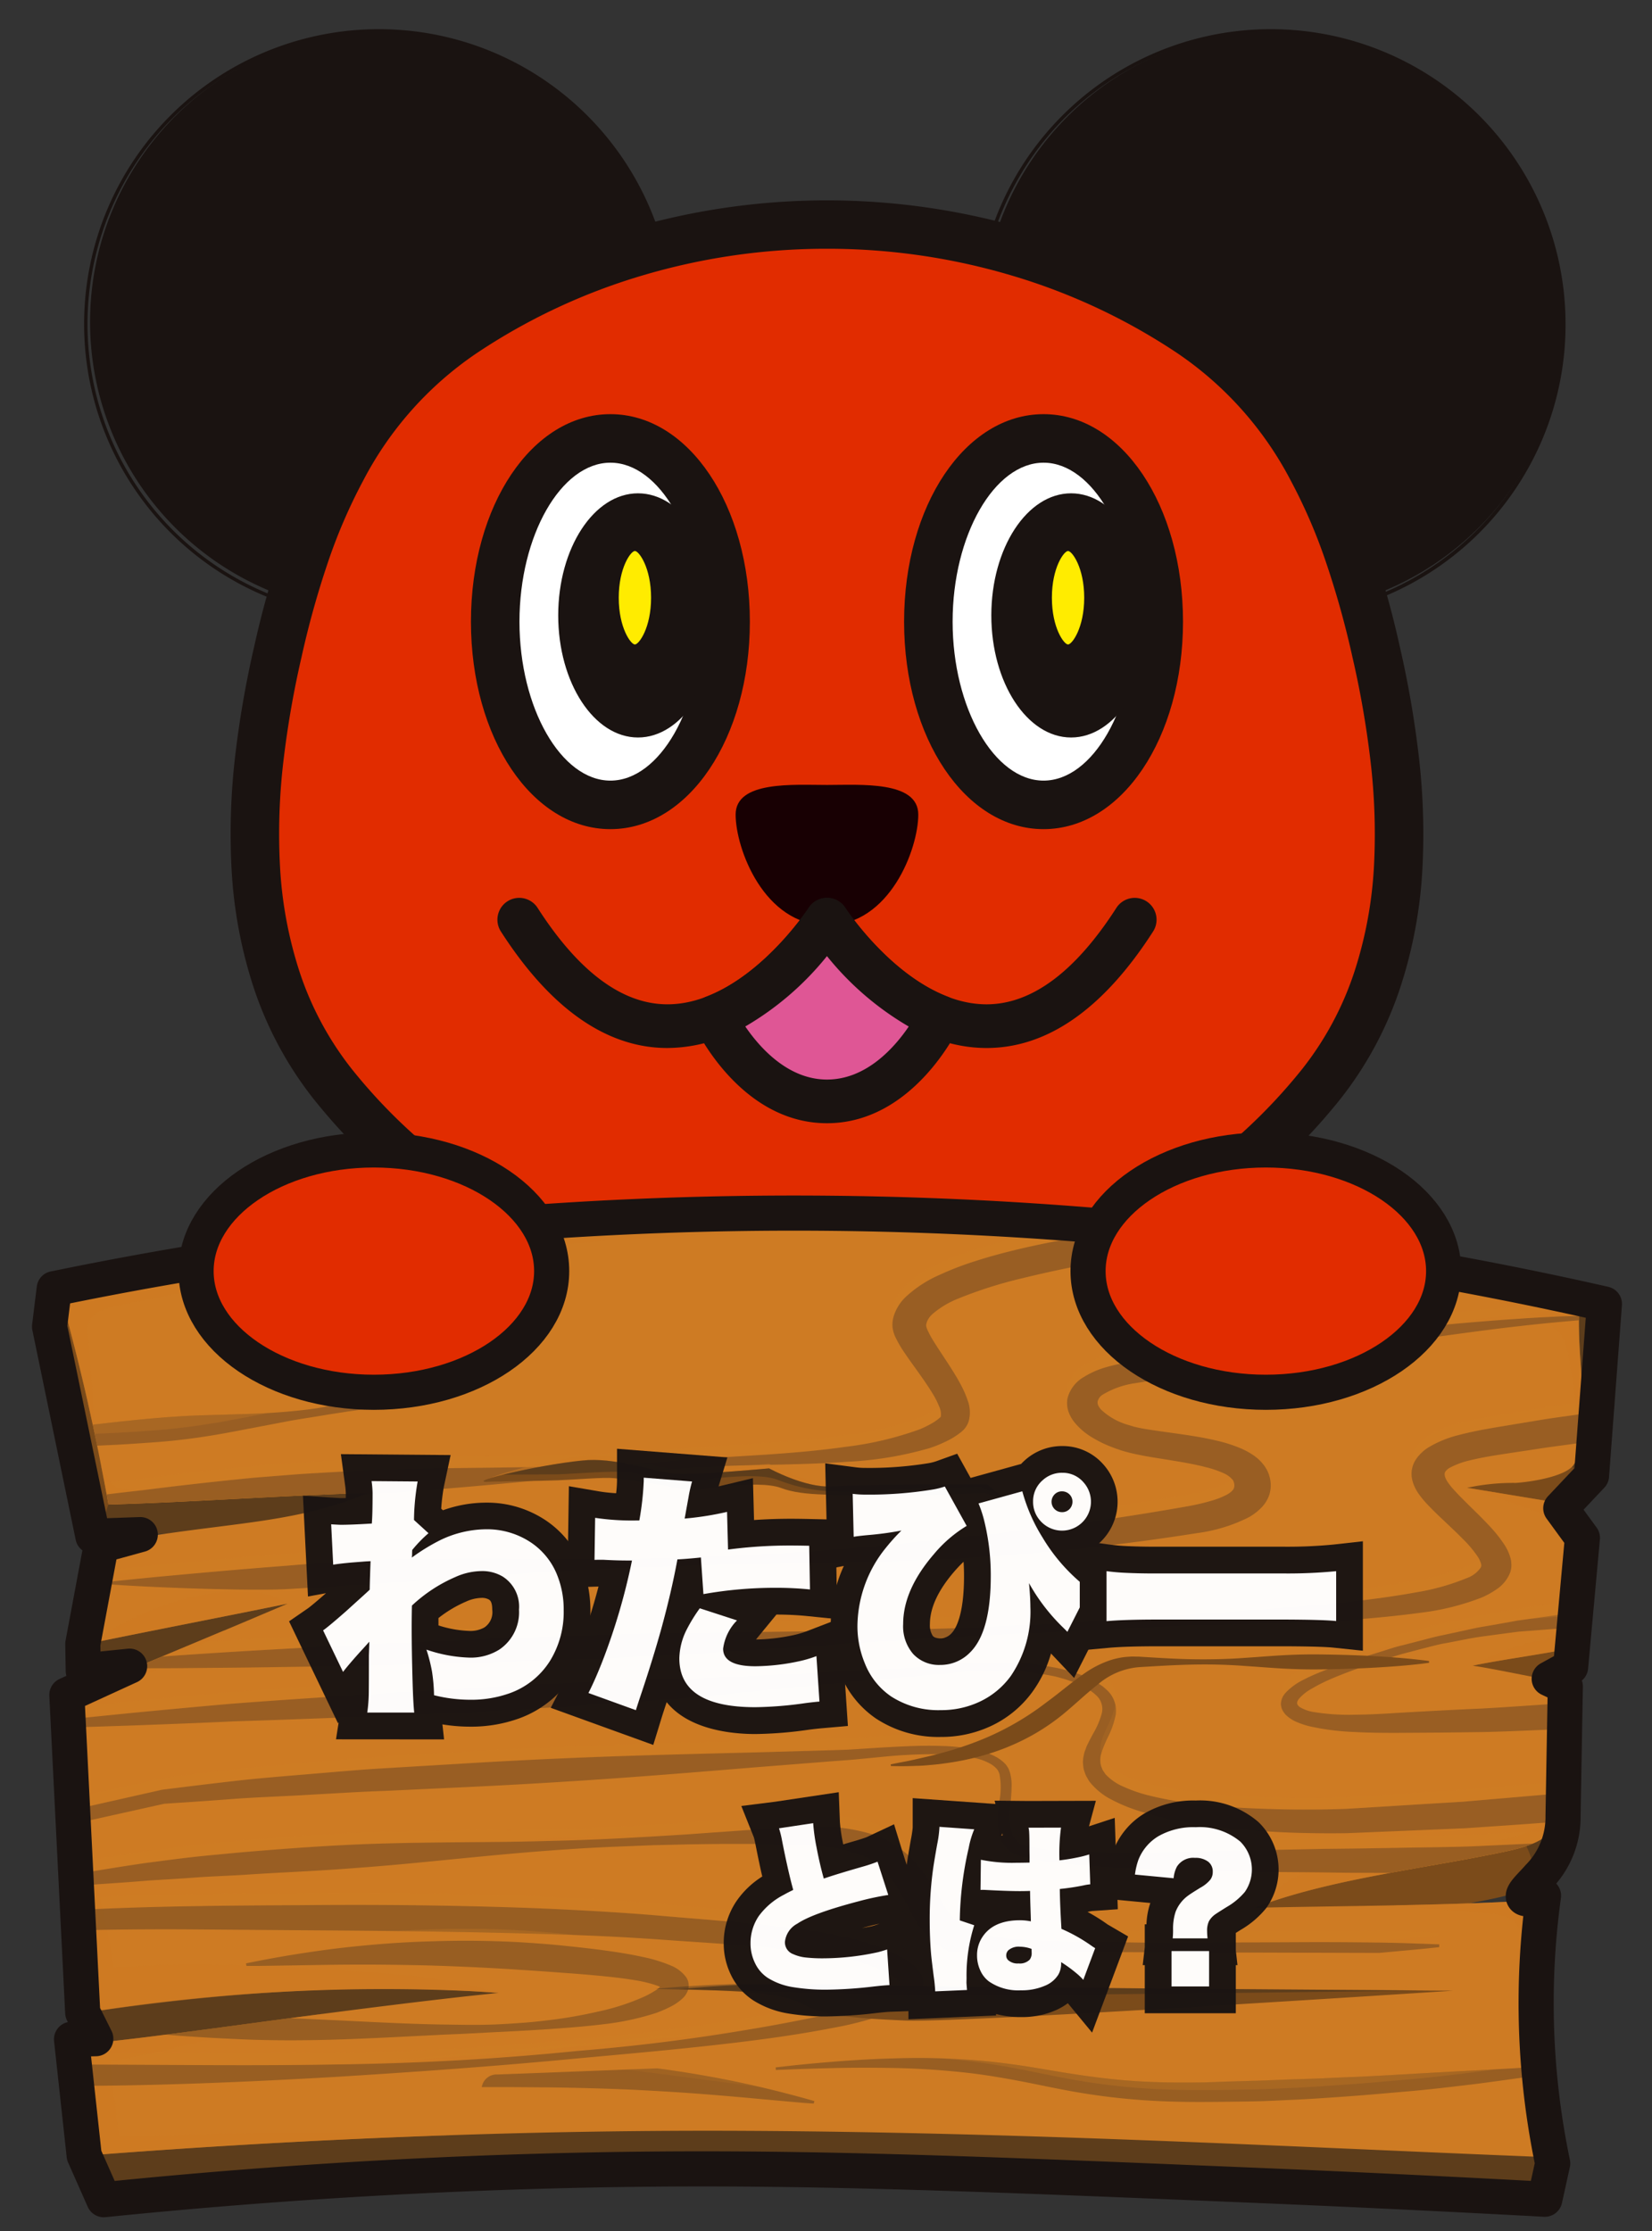 <svg xmlns="http://www.w3.org/2000/svg" xmlns:xlink="http://www.w3.org/1999/xlink" width="200" height="270" viewBox="0 0 200 270">
  <rect x="0" y="0" width="200" height="270" fill="#333333" stroke="none"/>
  <defs>
    <clipPath id="clip-path">
      <path id="Path_2580" data-name="Path 2580" d="M1961.288,1069.514c-.014.2-.029.406-.043.615a5.352,5.352,0,0,1-1.04,3.3c-1.133,1.278-4.923,1.909-6.906,2.042a26.4,26.4,0,0,0-5.885.591l11.168,1.839s2.63,2.171,2.637,3.554c.007.943-.036,1.876-.106,2.8q-.083,1.268-.232,2.54c-.3,2.749-.745,5.557-.99,8.711-3.432.714-8.383,1.366-11.814,2.08,3.037.449,8.734,1.722,11.771,2.171-.085,2.287-.33,4.745-.569,7.192-.211,2.182-.416,4.35-.486,6.384a6.465,6.465,0,0,1-1.238,4.322c-1.384,1.563-3.966,2.112-6.321,2.6-9.466,1.947-20.738,3.231-29.514,6.615l-.041.016h.048c5.528-.12,11.168-.181,16.758-.29h.007c5.984-.116,11.912-.286,17.58-.642-.021-.028.022-.039.106-.044.737-.017,1.3.526,1.181,1.1-1.2,5.871-1.491,16.37-.134,25.069a47.415,47.415,0,0,0,1.042,5.036c-28.7-1.114-63.19-3.061-98.329-3.231-11.905-.061-23.881.131-35.73.531h-.007c-14.894.5-29.583,1.344-43.683,2.441a67.79,67.79,0,0,0-.689-13.544c3.574-.092,15.738-1.848,29.177-3.6a.092.092,0,0,1,.035-.006c7.046-.916,14.437-1.837,21.117-2.513-17.8-1.322-34.45.1-49.815,2.365a212.536,212.536,0,0,0-.851-25.6v-.005c-.027-.39-.064-.774-.091-1.163l-.007-.005c-.309-3.868-.655-7.756-.971-11.657,5.893-2.53,12.349-5.206,18.571-7.822,1.913-.8,3.8-1.6,5.647-2.386.535-.225,1.069-.45,1.59-.675.126-.055.253-.1.373-.159-.17.033-.331.066-.5.1-7.214,1.477-16.3,3.231-23.472,4.713-.091.016-.184.037-.275.054,1.54-1.76,2.229-11.93,2.229-11.93a35.524,35.524,0,0,1,5.626-1.163c.808-.126,1.547-.231,2.1-.307,7.931-1.135,14.029-1.519,20.273-3.484,1.238-.39,2.475-.845,3.741-1.377-10.006.28-21.384,1.113-31.39,1.394-.282-1.569-.577-3.116-.887-4.658q-.317-1.629-.653-3.242v-.017c-1.294-6.192-2.764-12.21-4.5-18.211,39.323-6.814,61.432-7.949,103.314-8.158,1.6-.005,3.347.005,5.224.033,8.165.127,18.741.62,29.619,1.477.3.026.612.048.914.076,17.159,1.383,34.921,3.681,45.124,6.918C1960.556,1059.19,1961.723,1062.821,1961.288,1069.514Z" transform="translate(-1776.895 -1043.801)" fill="none"/>
    </clipPath>
  </defs>
  <g id="わたぴーとは_" data-name="わたぴーとは？" transform="translate(-1023 -329)">
    <g id="Group_273" data-name="Group 273" transform="translate(1029 332.532)">
      <g id="Group_233" data-name="Group 233" transform="translate(4.698 0)">
        <g id="Group_218" data-name="Group 218">
          <g id="Group_217" data-name="Group 217">
            <path id="Path_2495" data-name="Path 2495" d="M1850.093,974.984a35.221,35.221,0,1,1-35.216-35.474A35.352,35.352,0,0,1,1850.093,974.984Z" transform="translate(-1779.446 -939.303)" fill="#1a1311"/>
            <path id="Path_2496" data-name="Path 2496" d="M1814.933,1010.727a35.685,35.685,0,1,1,35.424-35.684A35.6,35.6,0,0,1,1814.933,1010.727Zm0-70.954a35.272,35.272,0,1,0,35.01,35.27A35.185,35.185,0,0,0,1814.933,939.773Z" transform="translate(-1779.503 -939.36)" fill="#1a1311"/>
          </g>
        </g>
        <g id="Group_220" data-name="Group 220" transform="translate(107.987)">
          <g id="Group_219" data-name="Group 219">
            <path id="Path_2497" data-name="Path 2497" d="M1857.83,974.984a35.221,35.221,0,1,0,35.216-35.474A35.352,35.352,0,0,0,1857.83,974.984Z" transform="translate(-1857.624 -939.303)" fill="#1a1311"/>
            <path id="Path_2498" data-name="Path 2498" d="M1893.1,1010.727a35.685,35.685,0,1,1,35.429-35.684A35.594,35.594,0,0,1,1893.1,1010.727Zm0-70.954a35.272,35.272,0,1,0,35.016,35.27A35.18,35.18,0,0,0,1893.1,939.773Z" transform="translate(-1857.681 -939.36)" fill="#1a1311"/>
          </g>
        </g>
        <g id="Group_221" data-name="Group 221" transform="translate(17.217 20.716)">
          <path id="Path_2499" data-name="Path 2499" d="M1929.844,1008.213a118.853,118.853,0,0,1,2.216,12.688h0a77.78,77.78,0,0,1,.45,13.451h0a52.408,52.408,0,0,1-2.525,13.523h0a41,41,0,0,1-6.818,12.664h0a69.249,69.249,0,0,1-11.02,10.974h0a74.3,74.3,0,0,1-13.988,8.766h0a80.046,80.046,0,0,1-34.8,7.811h0a80.045,80.045,0,0,1-34.8-7.811h0a74.081,74.081,0,0,1-13.987-8.766h0a69.152,69.152,0,0,1-11.019-10.974h0a41.043,41.043,0,0,1-6.825-12.664h0a52.4,52.4,0,0,1-2.521-13.523h0a77.5,77.5,0,0,1,.447-13.451h0a119.625,119.625,0,0,1,2.217-12.688h0a112,112,0,0,1,3.245-11.672h0a68.7,68.7,0,0,1,4.536-10.519h0a45.084,45.084,0,0,1,14.6-16.379h0a76.924,76.924,0,0,1,20.749-9.767h0a81.24,81.24,0,0,1,23.351-3.4h0a81.16,81.16,0,0,1,23.346,3.4h0a77.019,77.019,0,0,1,20.76,9.767h0a45.114,45.114,0,0,1,14.6,16.379h0a68.819,68.819,0,0,1,4.537,10.519h0A112.111,112.111,0,0,1,1929.844,1008.213Z" transform="translate(-1791.157 -953.552)" fill="#e12c00"/>
          <path id="Path_2500" data-name="Path 2500" d="M1864.17,1091.833a82.472,82.472,0,0,1-36.071-8.1,77.17,77.17,0,0,1-14.543-9.115,72.369,72.369,0,0,1-11.486-11.442,44.141,44.141,0,0,1-7.314-13.563,55.561,55.561,0,0,1-2.667-14.278,81.042,81.042,0,0,1,.461-13.963,121.689,121.689,0,0,1,2.271-13,114.266,114.266,0,0,1,3.332-11.976,70.954,70.954,0,0,1,4.732-10.966,47.715,47.715,0,0,1,15.551-17.419,79.461,79.461,0,0,1,21.542-10.139,85.059,85.059,0,0,1,48.385,0,79.682,79.682,0,0,1,21.55,10.139,47.78,47.78,0,0,1,15.545,17.418,71.117,71.117,0,0,1,4.732,10.969,114.1,114.1,0,0,1,3.33,11.974h0a121.037,121.037,0,0,1,2.268,13,80.99,80.99,0,0,1,.465,13.958,55.581,55.581,0,0,1-2.674,14.284,44.085,44.085,0,0,1-7.3,13.558,72.391,72.391,0,0,1-11.487,11.441,77.169,77.169,0,0,1-14.544,9.115A82.463,82.463,0,0,1,1864.17,1091.833Zm0-131.618a78.191,78.191,0,0,0-22.505,3.281,73.638,73.638,0,0,0-19.956,9.391,42.007,42.007,0,0,0-13.661,15.339,65.261,65.261,0,0,0-4.34,10.071,108.965,108.965,0,0,0-3.159,11.368,115.617,115.617,0,0,0-2.163,12.376,74.89,74.89,0,0,0-.434,12.941,49.68,49.68,0,0,0,2.375,12.767,38.291,38.291,0,0,0,6.335,11.763,66.258,66.258,0,0,0,10.554,10.509,71.234,71.234,0,0,0,13.43,8.418,78.486,78.486,0,0,0,67.048,0,71.529,71.529,0,0,0,13.436-8.419,66.547,66.547,0,0,0,10.552-10.509,38.216,38.216,0,0,0,6.328-11.76,49.723,49.723,0,0,0,2.38-12.773,75.226,75.226,0,0,0-.438-12.937,115.044,115.044,0,0,0-2.159-12.375,108.954,108.954,0,0,0-3.16-11.365,65.21,65.21,0,0,0-4.339-10.075,42.054,42.054,0,0,0-13.655-15.339,73.76,73.76,0,0,0-19.965-9.391A78.137,78.137,0,0,0,1864.17,960.215Z" transform="translate(-1791.967 -954.358)" fill="#1a1311"/>
        </g>
        <path id="Path_2501" data-name="Path 2501" d="M1836.233,1009.168c0-4.116,7.022-3.586,11.059-3.586s11.054-.53,11.054,3.586-3.428,13.4-11.054,13.4S1836.233,1013.283,1836.233,1009.168Z" transform="translate(-1757.872 -914.118)" fill="#180003"/>
        <g id="Group_226" data-name="Group 226" transform="translate(46.318 46.591)">
          <g id="Group_223" data-name="Group 223">
            <g id="Group_222" data-name="Group 222">
              <path id="Path_2502" data-name="Path 2502" d="M1843.056,997.39c0,12.245-6.246,22.176-13.948,22.176s-13.947-9.93-13.947-22.176,6.247-22.174,13.947-22.174S1843.056,985.142,1843.056,997.39Z" transform="translate(-1812.224 -972.279)" fill="#fff"/>
              <path id="Path_2503" data-name="Path 2503" d="M1829.918,1023.312c-9.468,0-16.884-11.03-16.884-25.111s7.416-25.112,16.884-25.112,16.883,11.03,16.883,25.112S1839.386,1023.312,1829.918,1023.312Zm0-44.349c-5.969,0-11.01,8.81-11.01,19.239s5.042,19.237,11.01,19.237,11.01-8.81,11.01-19.237S1835.887,978.963,1829.918,978.963Z" transform="translate(-1813.035 -973.09)" fill="#1a1311"/>
            </g>
          </g>
          <g id="Group_225" data-name="Group 225" transform="translate(10.565 9.579)">
            <g id="Group_224" data-name="Group 224">
              <path id="Path_2504" data-name="Path 2504" d="M1839.77,994.746c0,8.067-4.242,14.6-9.48,14.6s-9.473-6.531-9.473-14.6,4.241-14.588,9.473-14.588S1839.77,986.687,1839.77,994.746Z" transform="translate(-1820.633 -979.974)" fill="#1a1311"/>
              <path id="Path_2505" data-name="Path 2505" d="M1830.342,1009.576c-5.326,0-9.658-6.63-9.658-14.78s4.332-14.771,9.658-14.771,9.663,6.625,9.663,14.771S1835.67,1009.576,1830.342,1009.576Zm0-29.185c-5.123,0-9.291,6.463-9.291,14.406s4.167,14.413,9.291,14.413,9.3-6.466,9.3-14.413S1835.467,980.391,1830.342,980.391Z" transform="translate(-1820.684 -980.025)" fill="#1a1311"/>
            </g>
            <path id="Path_2506" data-name="Path 2506" d="M1827.944,985.077c-.486,0-1.955,2.007-1.955,5.659s1.468,5.656,1.955,5.656,1.958-2.007,1.958-5.656S1828.432,985.077,1827.944,985.077Z" transform="translate(-1818.661 -978.098)" fill="#ffec00"/>
          </g>
        </g>
        <g id="Group_231" data-name="Group 231" transform="translate(98.756 46.591)">
          <g id="Group_228" data-name="Group 228">
            <g id="Group_227" data-name="Group 227">
              <path id="Path_2507" data-name="Path 2507" d="M1881.019,997.39c0,12.245-6.246,22.176-13.948,22.176s-13.947-9.93-13.947-22.176,6.248-22.174,13.947-22.174S1881.019,985.142,1881.019,997.39Z" transform="translate(-1850.187 -972.279)" fill="#fff"/>
              <path id="Path_2508" data-name="Path 2508" d="M1867.882,1023.312c-9.468,0-16.884-11.03-16.884-25.111s7.416-25.112,16.884-25.112,16.883,11.03,16.883,25.112S1877.349,1023.312,1867.882,1023.312Zm0-44.349c-5.969,0-11.01,8.81-11.01,19.239s5.042,19.237,11.01,19.237,11.01-8.81,11.01-19.237S1873.85,978.963,1867.882,978.963Z" transform="translate(-1850.998 -973.09)" fill="#1a1311"/>
            </g>
          </g>
          <g id="Group_230" data-name="Group 230" transform="translate(10.565 9.579)">
            <g id="Group_229" data-name="Group 229">
              <path id="Path_2509" data-name="Path 2509" d="M1877.733,994.746c0,8.067-4.242,14.6-9.48,14.6s-9.473-6.531-9.473-14.6,4.24-14.588,9.473-14.588S1877.733,986.687,1877.733,994.746Z" transform="translate(-1858.596 -979.974)" fill="#1a1311"/>
              <path id="Path_2510" data-name="Path 2510" d="M1868.3,1009.576c-5.325,0-9.657-6.63-9.657-14.78s4.332-14.771,9.657-14.771,9.663,6.625,9.663,14.771S1873.632,1009.576,1868.3,1009.576Zm0-29.185c-5.122,0-9.289,6.463-9.289,14.406s4.168,14.413,9.289,14.413,9.3-6.466,9.3-14.413S1873.428,980.391,1868.3,980.391Z" transform="translate(-1858.647 -980.025)" fill="#1a1311"/>
            </g>
            <path id="Path_2511" data-name="Path 2511" d="M1865.906,985.077c-.485,0-1.953,2.007-1.953,5.659s1.468,5.656,1.953,5.656,1.959-2.007,1.959-5.656S1866.395,985.077,1865.906,985.077Z" transform="translate(-1856.624 -978.098)" fill="#ffec00"/>
          </g>
        </g>
        <path id="Path_2512" data-name="Path 2512" d="M1835.91,1033.641c-6,0-13.143-3.22-20.135-14.1a2.642,2.642,0,1,1,4.446-2.856c4.97,7.734,10.252,11.661,15.7,11.669h.017c9.443,0,17.022-11.556,17.1-11.673a2.646,2.646,0,0,1,4.445.006h0c.076.117,7.644,11.668,17.093,11.668h.012c5.447-.007,10.73-3.933,15.7-11.669a2.642,2.642,0,1,1,4.446,2.856c-6.01,9.356-12.793,14.1-20.16,14.1-8.844,0-15.887-6.945-19.3-11.093-.507.6-1.1,1.265-1.816,2.025a30.3,30.3,0,0,1-10.654,7.69A18.526,18.526,0,0,1,1835.91,1033.641Z" transform="translate(-1765.833 -910.342)" fill="#1a1311"/>
        <g id="Group_232" data-name="Group 232" transform="translate(73.138 105.122)">
          <path id="Path_2513" data-name="Path 2513" d="M1848.005,1017.378h0s5.56,8.651,13.64,11.775c0,0-4.775,10.219-13.64,10.219s-13.639-10.219-13.639-10.219c8.08-3.124,13.64-11.775,13.64-11.775h0Z" transform="translate(-1831.722 -1014.734)" fill="#df5695"/>
          <path id="Path_2514" data-name="Path 2514" d="M1848.733,1042.745c-10.426,0-15.809-11.263-16.033-11.744a2.642,2.642,0,0,1,1.441-3.583c7.194-2.78,12.318-10.659,12.371-10.738a2.638,2.638,0,0,1,3.571-.844,2.609,2.609,0,0,1,.893.872c.322.488,5.382,8.016,12.349,10.709a2.643,2.643,0,0,1,1.442,3.585C1864.544,1031.481,1859.161,1042.745,1848.733,1042.745Zm-9.889-11.708c1.763,2.577,5.183,6.423,9.889,6.423,4.743,0,8.148-3.84,9.9-6.417a35.8,35.8,0,0,1-9.9-8.522A35.786,35.786,0,0,1,1838.844,1031.037Z" transform="translate(-1832.452 -1015.464)" fill="#1a1311"/>
        </g>
      </g>
      <g id="Group_272" data-name="Group 272" transform="translate(0.413 144.264)">
        <path id="Path_2515" data-name="Path 2515" d="M1963.579,1053.165a10.58,10.58,0,0,0-2.3-1.915c-1.547-.395-3.269-.751-5.126-1.085-20.519-3.648-58.169-3.665-75.756-3.577-40.118.2-70.179-.209-103.314,4.318a19.807,19.807,0,0,0-.682,4.185c2.469,8.524,3.72,16.73,5.365,25.782.057,0,.113-.005.169-.005,8.579-.247,19.127-.89,28.241-1.241q2.237-.091,4.339-.148c-7.636,3.22-14.513,3.5-24.014,4.859a52.192,52.192,0,0,0-7.729,1.471s.922,5.14-2.229,8.09a23.779,23.779,0,0,1,0,3.84c7.384-1.525,16.863-3.351,24.247-4.871-8.347,3.582-17.834,3.615-26.181,7.2.535,3.528,1.274,7.274,1.948,11.136,1.315,7.547,2.342,15.528.978,23.142a32.963,32.963,0,0,1-1.005,4.154s1.251,2.4,1.829,3.7c-.985.022-1.772.033-2.343.049.534,3.906,2.539,8.284.689,13.544a38.958,38.958,0,0,1,2.377,5.359c25.315-1.97,50.314-3.966,77.177-3.835,35.139.17,69.4,2.727,98.1,3.835a25.53,25.53,0,0,0,.1-5.1,66.059,66.059,0,0,1-2.188-6.7c-1.871-6.928-2.559-13.84-1.6-18.5.119-.571-.443-1.119-1.182-1.1,0-.033,2.686-1.026,2.778-1.026-10.991.685-22.945.685-34.393.932,8.782-3.4,16.989-2.491,26.475-4.444,2.355-.482,5.358-.943,7.2-2.182.189-.127.373-.258.556-.4v-.006a7.787,7.787,0,0,0,3.41-4.931c.549-4.438.359-14.344.514-18.668-3.038-.449-8.72,1.778-11.758,1.327,3.354-.7,8.945-2.906,12.4-3.674.084-.022.161-.038.239-.055.571-7.2,1.759-10.071,1.759-13.231a6.764,6.764,0,0,0-1.449-3.818,6.922,6.922,0,0,0-.569-.707l-13.038-.039a26.455,26.455,0,0,1,5.886-.593c1.984-.131,6.287-.285,7.412-1.562a16.6,16.6,0,0,0,1.984-2.256,2.121,2.121,0,0,0,.309-.9A131.036,131.036,0,0,0,1963.579,1053.165Zm-175.231,88.93c13.332-1.881,26.405-3.275,42-2.117C1816.181,1141.415,1798.833,1141.887,1788.348,1142.1Z" transform="translate(-1776.401 -1042.746)" fill="#7b4b1a"/>
        <g id="Group_234" data-name="Group 234" transform="translate(2.207 7.419)">
          <path id="Path_2516" data-name="Path 2516" d="M1811.907,1083.512l-31.96,17.147c-.674-3.862-1.413-7.608-1.948-11.136,8.347-3.587,17.834-3.62,26.181-7.2-7.384,1.519-16.863,3.345-24.247,4.87a23.773,23.773,0,0,0,0-3.84l25.8-9.122Z" transform="translate(-1777.999 -1039.617)" fill="#1a1c20" opacity="0.3"/>
          <path id="Path_2517" data-name="Path 2517" d="M1815.975,1070.236a14.731,14.731,0,0,1-4.339,2.106c-.985.34-1.984.664-2.989.966-9.114.351-19.662.993-28.241,1.24.964-2.557,1.069-5.507,3.551-7.29a13.707,13.707,0,0,1,5.66-1.828q8.945-1.471,18.059-2.155a19.515,19.515,0,0,1,5.963.187c1.92.46,3.692,1.617,4.036,3.153A3.79,3.79,0,0,1,1815.975,1070.236Z" transform="translate(-1777.081 -1043.846)" fill="#1a1c20" opacity="0.3"/>
          <path id="Path_2518" data-name="Path 2518" d="M1914.295,1072.539a2.124,2.124,0,0,1-.309.9c-7.729-5.173-11.287-14.031-8.283-21.672a8.9,8.9,0,0,1,1.554-2.594c1.856.334,3.579.691,5.126,1.085a10.572,10.572,0,0,1,2.3,1.915A131.091,131.091,0,0,1,1914.295,1072.539Z" transform="translate(-1729.711 -1049.172)" fill="#1a1c20" opacity="0.3"/>
          <path id="Path_2519" data-name="Path 2519" d="M1913.552,1074.291c0,3.161-1.188,6.029-1.759,13.232-.077.016-.155.033-.239.055-1.037-4.673-5.25-5.888-6-9.185-.626-2.782-.755-4.107,2.015-5.922a16.337,16.337,0,0,1,4.528-2A6.764,6.764,0,0,1,1913.552,1074.291Z" transform="translate(-1729.502 -1041.05)" fill="#1a1c20" opacity="0.3"/>
          <path id="Path_2520" data-name="Path 2520" d="M1911.758,1084.555c-.155,4.323.034,14.23-.514,18.668a7.788,7.788,0,0,1-3.411,4.931,16.333,16.333,0,0,1-.535-2.084c-.667-2.968-3.037-5.551-3.938-8.487a9.4,9.4,0,0,1,1.872-8.7A14.341,14.341,0,0,1,1911.758,1084.555Z" transform="translate(-1730.346 -1035.681)" fill="#1a1c20" opacity="0.3"/>
          <path id="Path_2521" data-name="Path 2521" d="M1957.356,1139.333c-28.7-1.108-62.957-3.664-98.1-3.834-26.863-.131-51.862,1.865-77.177,3.834a38.976,38.976,0,0,0-2.377-5.359c1.849-5.26-.155-9.637-.69-13.544.571-.017,1.358-.027,2.343-.049-.578-1.306-1.829-3.7-1.829-3.7a32.905,32.905,0,0,0,1.005-4.153,67.708,67.708,0,0,1,10.486-3.652,154.768,154.768,0,0,1,31.432-4.916c7.715-.449,16.392-.153,21.827,4.148,4.24,3.357,5.583,8.519,10.077,11.672,4.754,3.336,11.744,3.6,18.136,3.687l41.488.559c13.867.192,28.113.445,41.284,3.511a66.051,66.051,0,0,0,2.188,6.7A25.527,25.527,0,0,1,1957.356,1139.333Z" transform="translate(-1777.61 -1028.341)" fill="#1a1c20" opacity="0.3"/>
        </g>
        <path id="Path_2522" data-name="Path 2522" d="M1961.288,1069.514c-.014.2-.029.406-.043.615a5.352,5.352,0,0,1-1.04,3.3c-1.133,1.278-4.923,1.909-6.906,2.042a26.4,26.4,0,0,0-5.885.591l11.168,1.839s2.63,2.171,2.637,3.554c.007.943-.036,1.876-.106,2.8q-.083,1.268-.232,2.54c-.3,2.749-.745,5.557-.99,8.711-3.432.714-8.383,1.366-11.814,2.08,3.037.449,8.734,1.722,11.771,2.171-.085,2.287-.33,4.745-.569,7.192-.211,2.182-.416,4.35-.486,6.384a6.465,6.465,0,0,1-1.238,4.322c-1.384,1.563-3.966,2.112-6.321,2.6-9.466,1.947-20.738,3.231-29.514,6.615l-.041.016h.048c5.528-.12,11.168-.181,16.758-.29h.007c5.984-.116,11.912-.286,17.58-.642-.021-.028.022-.039.106-.044.737-.017,1.3.526,1.181,1.1-1.2,5.871-1.491,16.37-.134,25.069a47.415,47.415,0,0,0,1.042,5.036c-28.7-1.114-63.19-3.061-98.329-3.231-11.905-.061-23.881.131-35.73.531h-.007q-4.566.156-9.107.351c-11.771.51-23.36,1.218-34.576,2.09a67.79,67.79,0,0,0-.689-13.544c3.574-.092,15.738-1.848,29.177-3.6a.092.092,0,0,1,.035-.006c5.774-.751,11.785-1.5,17.439-2.129,1.245-.131,2.475-.264,3.679-.384q-1.635-.122-3.249-.214a229.127,229.127,0,0,0-46.566,2.579,212.536,212.536,0,0,0-.851-25.6v-.005c-.027-.39-.064-.774-.091-1.163l-.007-.005c-.309-3.868-.655-7.756-.971-11.657,5.893-2.53,12.349-5.206,18.571-7.822,1.913-.8,3.8-1.6,5.647-2.386.535-.225,1.069-.45,1.59-.675.126-.055.253-.1.373-.159-.17.033-.331.066-.5.1-7.214,1.477-16.3,3.231-23.472,4.713-.091.016-.184.037-.275.054,1.54-1.76,2.229-11.93,2.229-11.93a35.524,35.524,0,0,1,5.626-1.163c.808-.126,1.547-.231,2.1-.307,7.931-1.135,14.029-1.519,20.273-3.484,1.238-.39,2.475-.845,3.741-1.377-10.006.28-21.384,1.113-31.39,1.394-.282-1.569-.577-3.116-.887-4.658q-.317-1.629-.653-3.242v-.017c-1.294-6.192-2.764-12.21-4.5-18.211,39.323-6.814,61.432-7.949,103.314-8.158,1.6-.005,3.347.005,5.224.033,8.165.127,18.741.62,29.619,1.477.3.026.612.048.914.076,4.859.39,9.767.857,14.536,1.394,12.081,1.366,23.276,3.2,30.589,5.524C1960.556,1059.19,1961.723,1062.821,1961.288,1069.514Z" transform="translate(-1776.212 -1043.801)" fill="#ce7b23"/>
        <g id="Group_235" data-name="Group 235" transform="translate(0.682)">
          <path id="Path_2523" data-name="Path 2523" d="M1885.433,1043.835c-15.815,1.4-32.354,1.207-51.263,3.144-16.786,1.717-33.846,3.478-50.131,7.071-1.238.273-2.6.624-3.214,1.5a3.063,3.063,0,0,0-.323,2.068c.275,3.351.619,9.194.894,12.55-1.294-6.192-2.764-12.21-4.5-18.211,39.323-6.814,61.432-7.949,103.314-8.158C1881.8,1043.8,1883.556,1043.808,1885.433,1043.835Z" transform="translate(-1776.895 -1043.801)" fill="#ce7b23" opacity="0.5"/>
          <path id="Path_2524" data-name="Path 2524" d="M1812.9,1068.515c-10.006.281-21.384,1.114-31.39,1.394-.282-1.569-.577-3.116-.887-4.658.443.478.865,1.58,1.238,2.051.571.714,1.836.8,2.912.807C1794.176,1068.175,1803.5,1068.448,1812.9,1068.515Z" transform="translate(-1775.472 -1035.622)" fill="#ce7b23" opacity="0.5"/>
          <path id="Path_2525" data-name="Path 2525" d="M1829.439,1117.827c-17.8-1.322-34.45.105-49.815,2.365a212.56,212.56,0,0,0-.851-25.6c1.013,6.467,3.094,13.681,4.107,20.148,10.2-.718,17.355-.225,28.656.445C1816.746,1115.49,1823.167,1115.842,1829.439,1117.827Z" transform="translate(-1776.179 -1024.435)" fill="#ce7b23" opacity="0.5"/>
          <path id="Path_2526" data-name="Path 2526" d="M1803.57,1077.728c-7.216,1.475-16.8,3.334-23.972,4.817a39.317,39.317,0,0,1,10.857-5.234C1794.554,1076.2,1800.5,1075.351,1803.57,1077.728Z" transform="translate(-1775.864 -1031.445)" fill="#ce7b23" opacity="0.5"/>
          <path id="Path_2527" data-name="Path 2527" d="M1881.733,1103.947h.021l-.028.005Z" transform="translate(-1736.923 -1020.867)" fill="#ce7b23" opacity="0.5"/>
          <path id="Path_2528" data-name="Path 2528" d="M1919.3,1089.516c-.211,2.182-.416,4.349-.486,6.384a6.465,6.465,0,0,1-1.238,4.322c-1.384,1.564-3.966,2.112-6.321,2.6-9.466,1.948-20.738,3.231-29.514,6.615,3.854-3.883,6.063-4.391,12.012-5.992,5.647-1.519,17.2-.837,21.975-3.634C1918.54,1098.16,1918.47,1092.182,1919.3,1089.516Z" transform="translate(-1736.917 -1026.37)" fill="#ce7b23" opacity="0.5"/>
          <path id="Path_2529" data-name="Path 2529" d="M1909.3,1087.244a8.707,8.707,0,0,1-.175,2.14A7.88,7.88,0,0,1,1909.3,1087.244Z" transform="translate(-1726.481 -1027.236)" fill="#ce7b23" opacity="0.5"/>
          <path id="Path_2530" data-name="Path 2530" d="M1913.627,1074.925c-.3,2.749-.745,5.557-.991,8.71-3.432.714-8.383,1.366-11.814,2.08a26.892,26.892,0,0,1,7.785-2.98,4.241,4.241,0,0,0,2.4-.938,2.385,2.385,0,0,0,.408-.79C1912.143,1078.979,1912.889,1076.955,1913.627,1074.925Z" transform="translate(-1729.642 -1031.933)" fill="#ce7b23" opacity="0.5"/>
          <path id="Path_2531" data-name="Path 2531" d="M1914.147,1072.546c.007.943-.036,1.876-.106,2.8a6.948,6.948,0,0,0-2.692-4.025,14.769,14.769,0,0,0-3.306-1.515c-2.56-.927-5.133-1.721-7.7-2.655l11.168,1.839S1914.141,1071.163,1914.147,1072.546Z" transform="translate(-1729.825 -1034.897)" fill="#ce7b23" opacity="0.5"/>
          <path id="Path_2532" data-name="Path 2532" d="M1779.706,1130.378a67.778,67.778,0,0,0-.69-13.544c3.574-.092,15.739-1.848,29.177-3.6-8.629,1.695-16.993,4.085-25.885,5.836.464,3.829.626,5.145,1.09,8.974,8.98-.312,36-.752,39.991-.109C1808.5,1128.441,1793.806,1129.281,1779.706,1130.378Z" transform="translate(-1776.086 -1017.326)" fill="#ce7b23" opacity="0.5"/>
          <path id="Path_2533" data-name="Path 2533" d="M1780.109,1088.7a44.31,44.31,0,0,1-1.133,10.422l-.007-.005c-.309-3.868-.654-7.756-.971-11.657,5.893-2.529,12.349-5.206,18.572-7.822C1792.5,1082.48,1780.109,1088.7,1780.109,1088.7Z" transform="translate(-1776.474 -1030.136)" fill="#ce7b23" opacity="0.5"/>
          <path id="Path_2534" data-name="Path 2534" d="M1912.75,1104.342c-1.2,5.87-1.491,16.37-.134,25.069-3.242-6.028-3.8-12.962-3.192-19.572.148-1.58.161-3.489-1.547-4.357a6.865,6.865,0,0,0-2.25-.526c-3.439-.406-8.313-.624-11.744-1.03,5.984-.116,11.913-.286,17.58-.642-.021-.028.022-.039.106-.044C1912.306,1103.223,1912.869,1103.766,1912.75,1104.342Z" transform="translate(-1732.288 -1021.137)" fill="#ce7b23" opacity="0.5"/>
          <path id="Path_2535" data-name="Path 2535" d="M1922.9,1069.075c-.161.576-.3,1.141-.408,1.689a55.05,55.05,0,0,0-.977-9.764c-.232-1.427-.352-2.941-1.358-4.147a10.113,10.113,0,0,0-4.071-2.457q-5.043-2.041-10.365-3.626c-4.361-1.307-8.84-2.376-13.312-3.439a110.035,110.035,0,0,0-14.831-2.381c17.158,1.383,34.92,3.681,45.124,6.917C1922.166,1058.752,1923.333,1062.383,1922.9,1069.075Z" transform="translate(-1738.505 -1043.363)" fill="#ce7b23" opacity="0.5"/>
        </g>
        <g id="Group_267" data-name="Group 267" transform="translate(0.682)">
          <g id="Group_266" data-name="Group 266" clip-path="url(#clip-path)">
            <g id="Group_265" data-name="Group 265" transform="translate(-71.327 0.221)">
              <g id="Group_246" data-name="Group 246" transform="translate(0 0.749)">
                <g id="Group_245" data-name="Group 245" transform="translate(68.555)">
                  <g id="Group_236" data-name="Group 236" opacity="0.3">
                    <path id="Path_2536" data-name="Path 2536" d="M1836.891,1057.2a13.011,13.011,0,0,1-3.456,3.143,28.093,28.093,0,0,1-4.193,2.225,45.732,45.732,0,0,1-9.3,2.778c-1.605.32-3.2.612-4.814.859-.785.134-1.6.24-2.383.344-.793.123-1.577.246-2.362.365-1.564.268-3.112.495-4.641.762-1.529.29-3.037.58-4.518.861s-2.947.573-4.379.816-2.852.456-4.229.612c-1.384.171-2.727.279-4.028.37s-2.569.178-3.773.242c-2.41.129-4.641.2-6.6.247-.978.033-1.9.042-2.755.048-.2,0-.392,0-.577.006.007-.575.007-1.144.014-1.707.1-.018.193-.033.289-.05.833-.145,1.743-.294,2.721-.43,1.956-.3,4.146-.575,6.542-.837s5-.532,7.753-.7c1.37-.1,2.8-.134,4.249-.177s2.941-.086,4.449-.135,3.05-.14,4.593-.278,3.1-.312,4.636-.608c1.535-.275,3.1-.543,4.62-.913s2.988-.839,4.434-1.354,2.858-1.08,4.215-1.681c.682-.292,1.349-.6,2.011-.914l.978-.467.944-.483c2.479-1.3,4.717-2.863,5.771-4.518a3.53,3.53,0,0,0,.586-2.375,4.551,4.551,0,0,0-1.15-2.283,12.936,12.936,0,0,0-2.266-2.094c-.193-.145-.387-.29-.572-.435l-.743-.468a14.277,14.277,0,0,0-1.412-.843l-1.308-.71c-.477-.214-.945-.424-1.392-.633-.916-.4-1.825-.753-2.678-1.091-.185-.06-.373-.123-.551-.188,1.281.005,2.589.011,3.932.011,1.109,0,2.307.015,3.587.037h.007l.475.193c.627.253,1.1.521,1.639.794.261.135.524.269.792.409l.1.054.02.011.109.064.048.033.207.128.413.258a15.039,15.039,0,0,1,3.167,2.551,7.111,7.111,0,0,1,1.984,3.831A5.928,5.928,0,0,1,1836.891,1057.2Z" transform="translate(-1774.888 -1044.503)" fill="#1a1c20"/>
                  </g>
                  <g id="Group_237" data-name="Group 237" transform="translate(0.007 0.693)" opacity="0.3">
                    <path id="Path_2537" data-name="Path 2537" d="M1774.9,1078.417q1.374-.015,3.037-.016c.715-.011,1.473.006,2.272-.022l1.239-.032c.413-.016.833-.037,1.259-.054,1.723-.069,3.589-.15,5.572-.269,3.993-.242,8.478-.6,13.317-.906,1.213-.072,2.445-.147,3.7-.227l1.9-.113c.647-.026,1.3-.053,1.954-.086,2.638-.113,5.365-.258,8.161-.452,5.6-.36,11.48-.881,17.581-1.466q4.567-.426,9.282-.807c3.134-.289,6.315-.537,9.524-.742,6.357-.51,12.912-.289,19.53-.778a42.981,42.981,0,0,0,9.958-1.671,16.219,16.219,0,0,0,2.424-1.047,8.826,8.826,0,0,0,1.13-.736l.137-.1.069-.054.1-.091a2.8,2.8,0,0,0,.337-.349,2.932,2.932,0,0,0,.435-.783,4.06,4.06,0,0,0-.1-2.575,12.43,12.43,0,0,0-.873-1.986c-.661-1.236-1.427-2.369-2.149-3.477-.366-.552-.724-1.1-1.054-1.627a11.376,11.376,0,0,1-.819-1.51,2.267,2.267,0,0,1-.138-.439l.007-.114a.361.361,0,0,1,.021-.129,1.434,1.434,0,0,1,.062-.22,2.449,2.449,0,0,1,.7-.983,10.944,10.944,0,0,1,3.017-1.821,52.374,52.374,0,0,1,7.9-2.509c2.728-.672,5.469-1.247,8.154-1.757,5.377-1.031,10.549-1.87,15.344-2.59q3.015-.466,5.818-.88c-8.029.08-15.734.166-22.552.247-2.651.467-5.365,1-8.113,1.681-1.446.354-2.9.757-4.359,1.225a36.4,36.4,0,0,0-4.366,1.676,14.581,14.581,0,0,0-4.132,2.7,5.518,5.518,0,0,0-1.411,2.246,3.771,3.771,0,0,0-.144.681,2.431,2.431,0,0,0-.022.329l-.006.112c0,.114.006.1.006.156l.008.113a3.969,3.969,0,0,0,.4,1.309,14.1,14.1,0,0,0,1.108,1.865c.387.576.779,1.123,1.172,1.666.778,1.086,1.542,2.148,2.182,3.208a9.7,9.7,0,0,1,.785,1.552,2.253,2.253,0,0,1,.207,1.16l-.027.086c.007,0,.007-.011.021-.011-.007.011-.021.021-.034.043l-.007.005a.12.12,0,0,1-.035.026l-.074.07a5.928,5.928,0,0,1-.7.515,11.547,11.547,0,0,1-1.769.886,40.3,40.3,0,0,1-8.932,2.1c-3.168.45-6.4.725-9.635.945q-2.436.153-4.862.3c-1.617.1-3.257.225-4.842.349-3.194.247-6.376.45-9.517.6s-6.259.193-9.317.253c-6.122.118-12.064.1-17.669.333-2.8.1-5.531.232-8.161.393q-.992.056-1.963.118c-.655.049-1.3.1-1.942.151-1.28.1-2.535.2-3.766.3-4.9.478-9.338.988-13.25,1.487-1.968.221-3.815.435-5.523.651-.428.048-.839.1-1.247.151s-.8.081-1.177.124q-1.168.12-2.231.225c-1.06.1-2.039.2-2.927.311Z" transform="translate(-1774.893 -1045.005)" fill="#1a1c20"/>
                  </g>
                  <g id="Group_238" data-name="Group 238" transform="translate(7.614 10.465)" opacity="0.3">
                    <path id="Path_2538" data-name="Path 2538" d="M1963.229,1052.1v.322s-.979.048-2.811.145c-1.825.151-4.511.37-7.905.762-3.4.376-7.52.935-12.223,1.606-4.717.651-10.02,1.461-15.805,2.353-5.764.918-12.009,1.913-18.621,2.96a10.478,10.478,0,0,0-3.855,1.354,1.344,1.344,0,0,0-.661.865.891.891,0,0,0,.055.431,2.148,2.148,0,0,0,.337.521,7.95,7.95,0,0,0,3.361,1.891l.627.192c.1.023.316.082.489.113.372.082.771.156,1.191.221.833.134,1.722.257,2.624.381,1.818.259,3.718.506,5.695.973a17.355,17.355,0,0,1,3.043.982,8.977,8.977,0,0,1,1.55.872,5.351,5.351,0,0,1,1.322,1.358c.1.162.194.329.284.5l.109.267.062.173.028.1.055.193a3.611,3.611,0,0,1,.083.4,3.768,3.768,0,0,1-.145,1.757,4.122,4.122,0,0,1-1.032,1.6,6.685,6.685,0,0,1-1.489,1.107,19.563,19.563,0,0,1-6.156,1.882c-3.9.612-7.732,1.149-11.658,1.584-1.949.247-3.919.419-5.881.623s-3.932.344-5.9.506c-7.877.6-15.8.768-23.551.913s-15.385.284-22.752.591-14.481.843-21.2,1.326c-3.368.226-6.611.472-9.766.651q-2.385.16-4.676.307l-2.272.129c-.743.043-1.479.091-2.21.134-5.881.381-25.067-.549-23.015-.77,2.066-.2,4.292-.43,6.666-.664,4.765-.446,10.144-.935,16.019-1.381,2.974-.264,6.011-.424,9.193-.608,1.6-.086,3.231-.106,4.876-.166s3.333-.08,5.027-.086c6.79-.075,13.932.106,21.313.026s14.991-.333,22.7-.88,15.488-1.376,23.235-2.246c1.935-.221,3.87-.435,5.8-.693s3.85-.467,5.756-.763c3.815-.537,7.651-1.16,11.322-1.811.888-.171,1.749-.365,2.534-.6a9.742,9.742,0,0,0,2.025-.785c.524-.3.765-.58.833-.811a1,1,0,0,0,.028-.463.76.76,0,0,0-.033-.145l-.022-.074v-.011l-.1-.253c-.02,0-.028-.005-.028-.011a2.98,2.98,0,0,0-1.128-.822,12.5,12.5,0,0,0-2.143-.725c-1.59-.413-3.366-.693-5.165-.982-.909-.146-1.824-.285-2.774-.479-.469-.091-.95-.192-1.454-.326-.261-.066-.475-.13-.805-.227l-.627-.215c-.509-.182-.976-.365-1.426-.569a14.063,14.063,0,0,1-1.315-.688,8.261,8.261,0,0,1-2.3-1.906,4.408,4.408,0,0,1-.757-1.355,3.192,3.192,0,0,1-.1-1.616,4.175,4.175,0,0,1,1.983-2.551,10.437,10.437,0,0,1,2.754-1.2,21.015,21.015,0,0,1,2.734-.586q5.031-.661,9.764-1.289,4.722-.588,9.1-1.145c5.84-.72,11.212-1.3,15.976-1.783,4.773-.463,8.94-.822,12.384-1.042,1.713-.13,3.256-.189,4.593-.264,1.343-.054,2.485-.069,3.415-.1Z" transform="translate(-1780.4 -1052.079)" fill="#1a1c20"/>
                  </g>
                  <g id="Group_239" data-name="Group 239" transform="translate(4.316 18.7)" opacity="0.3">
                    <path id="Path_2539" data-name="Path 2539" d="M2008.047,1058.041c-.055.908-.117,1.805-.18,2.664-2.046.128-4.152.274-6.308.435-7.065.487-14.7,1.117-22.746,1.923-2.01.2-4.049.408-6.1.66-2.058.225-4.138.452-6.238.721-1.049.129-2.1.262-3.162.392s-2.115.289-3.174.439-2.134.291-3.208.44-2.17.329-3.266.489c-2.189.338-4.379.623-6.314,1.1a9.952,9.952,0,0,0-2.424.881,1.652,1.652,0,0,0-.544.45.594.594,0,0,0-.111.437c0,.043.028.108.028.16a.871.871,0,0,1,.034.129c.028.07.09.2.138.3l.09.163a7.744,7.744,0,0,0,.736.951c.6.671,1.294,1.365,2.011,2.068s1.46,1.423,2.176,2.186a17.005,17.005,0,0,1,2.046,2.531,5.838,5.838,0,0,1,.731,1.659,2.422,2.422,0,0,1,.075.51,2.568,2.568,0,0,1-.012.635c-.022.138-.028.16-.043.225l-.019.076s-.042.175-.055.2a4.33,4.33,0,0,1-1.708,2.084,9.93,9.93,0,0,1-1.771.972,30.488,30.488,0,0,1-7.2,1.811,137.912,137.912,0,0,1-14.329,1.155c-4.76.2-9.512.268-14.228.435-2.356.069-4.691.2-7.044.315s-4.7.227-7.026.345c-9.331.435-18.5.924-27.373,1.531s-17.443,1.2-25.583,1.591c-2.039.106-4.041.2-6.025.268s-3.926.151-5.84.22c-3.836.113-7.54.221-11.093.328-7.114.177-13.635.322-19.421.4-2.884.048-5.591.082-8.1.1s-4.8.054-6.879.048l-9.636.028c-1.2.006-1.279-.526-.061-.655,2.217-.2,5.474-.468,9.612-.758s9.167-.628,14.937-.941c5.771-.332,12.278-.644,19.385-.965q5.329-.228,11.08-.468,2.87-.1,5.846-.2c1.977-.075,3.988-.128,6.018-.171,8.154-.216,16.755-.258,25.652-.394q3.338-.056,6.721-.123,3.388-.1,6.818-.192c4.565-.184,9.193-.361,13.849-.651,2.328-.119,4.661-.286,7-.463l7.052-.515c4.718-.311,9.449-.623,14.144-1.021s9.374-.885,13.835-1.7a27.912,27.912,0,0,0,6.137-1.729,3.387,3.387,0,0,0,1.652-1.257.572.572,0,0,0,.048-.1v-.016l.021-.086c.007-.037.021-.1.021-.112h-.007c-.021.047-.007-.1-.055-.221a3.318,3.318,0,0,0-.454-.9,13.894,13.894,0,0,0-1.743-2.047c-.674-.688-1.4-1.37-2.141-2.069s-1.494-1.406-2.23-2.2a11.045,11.045,0,0,1-1.074-1.337l-.185-.307-.076-.145c-.055-.112-.1-.193-.158-.333a4.017,4.017,0,0,1-.3-1.015,3.161,3.161,0,0,1,.468-2.165,5.026,5.026,0,0,1,1.646-1.558,13.387,13.387,0,0,1,3.644-1.456c2.367-.619,4.614-.929,6.77-1.3,1.087-.178,2.168-.361,3.249-.537s2.184-.329,3.272-.478,2.169-.307,3.243-.457,2.141-.273,3.209-.4c4.249-.554,8.435-.978,12.506-1.322,8.146-.736,15.879-1.156,23.007-1.456Q2004.768,1058.135,2008.047,1058.041Z" transform="translate(-1778.012 -1058.041)" fill="#1a1c20"/>
                  </g>
                  <g id="Group_240" data-name="Group 240" transform="translate(190.001 25.844)" opacity="0.3">
                    <path id="Path_2540" data-name="Path 2540" d="M1956.721,1075.487c-.668.032-1.343.07-2.013.1l-3.572.138c-1.192.028-2.383.071-3.568.076-1.192.021-2.376.01-3.568.006s-2.381-.028-3.573-.065l-3.575-.1c-1.2-.043-2.333-.069-3.518-.063-2.362-.011-4.793.011-7.245-.162a35.122,35.122,0,0,1-7.334-1.182,16.983,16.983,0,0,1-3.416-1.37,10.916,10.916,0,0,1-2.747-2.1l-.152-.16v-.195a1.46,1.46,0,0,1,.53-1.032,3.751,3.751,0,0,1,.916-.569,12.926,12.926,0,0,1,1.866-.634c1.247-.333,2.5-.547,3.746-.779,2.493-.445,4.987-.826,7.479-1.251,2.5-.4,4.992-.821,7.492-1.192s5.02-.688,7.54-.913,5.054-.392,7.582-.532c2.217-.129,4.44-.214,6.666-.29-.084,1.01-.159,1.858-.214,2.493q-3.058.313-6.128.579c-2.507.221-5.02.442-7.534.6s-5.042.264-7.568.361-5.054.155-7.568.316c-1.261.076-2.521.171-3.767.3s-2.486.28-3.711.485a31.338,31.338,0,0,0-3.582.773,8.291,8.291,0,0,0-1.583.586,2.385,2.385,0,0,0-.537.376.639.639,0,0,0-.1.139,8.8,8.8,0,0,0,2.348,1.434,14.856,14.856,0,0,0,3.107.883,35.7,35.7,0,0,0,6.775.376c2.307-.05,4.641-.178,7.038-.29l3.622-.124,3.575-.1c1.192-.032,2.382-.054,3.573-.059,1.2.011,2.39.016,3.582.048s2.39.08,3.582.119l3.566.177c.648.032,1.294.074,1.934.117C1956.686,1073.5,1956.707,1074.419,1956.721,1075.487Z" transform="translate(-1912.441 -1063.213)" fill="#1a1c20"/>
                  </g>
                  <g id="Group_241" data-name="Group 241" transform="translate(150.756 45.72)" opacity="0.3">
                    <path id="Path_2541" data-name="Path 2541" d="M1886.185,1088.737c-.324.467-.235.666.09.952a4.674,4.674,0,0,0,1.8.633,26.473,26.473,0,0,0,4.875.312c1.688-.016,3.381-.1,5.088-.215,3.473-.2,6.894-.381,10.31-.532,3.4-.187,6.734-.439,10.048-.655,3.318-.264,6.6-.526,9.833-.779,3.229-.279,6.431-.526,9.524-.757l9.137-.678c5.923-.424,11.563-.794,16.789-1.036q1.674-.072,3.3-.15c-.069.435-.138.844-.214,1.214-.24.559-.468,1.09-.688,1.607l-2.08.193c-2.575.215-5.261.467-8.044.742q-4.183.385-8.636.8c-5.922.537-12.2,1-18.7,1.4-3.25.184-6.562.372-9.909.558-3.375.13-6.8.312-10.226.388l-5.144.064-5.173.033c-1.742.005-3.511-.011-5.3-.108a29.524,29.524,0,0,1-5.42-.7,9.353,9.353,0,0,1-1.384-.457,4.266,4.266,0,0,1-1.336-.816,1.693,1.693,0,0,1-.3-.334l-.137-.192-.062-.119-.057-.119a.462.462,0,0,1-.061-.161l-.028-.1a1.609,1.609,0,0,1-.055-.4,2.073,2.073,0,0,1,.579-1.359,7.477,7.477,0,0,1,2.141-1.558,23.564,23.564,0,0,1,2.343-1.047c1.583-.629,3.188-1.16,4.786-1.655q1.207-.379,2.416-.752c.8-.253,1.592-.526,2.424-.716l2.445-.628c.812-.214,1.625-.435,2.459-.6l2.466-.533c.826-.177,1.638-.376,2.457-.5.82-.145,1.633-.283,2.445-.43l1.211-.219.3-.055c.15-.026.219-.032.33-.053l.62-.085c.819-.113,1.638-.231,2.459-.344s1.631-.236,2.452-.312a139.666,139.666,0,0,1,18.936-.838c6.02.109,11.646.587,16.824.9,2.589.177,5.061.365,7.417.494,1.17.064,2.319.134,3.435.209.854.044,1.7.081,2.513.119-.026.747-.061,1.482-.109,2.2-4.069.054-8.608-.106-13.5-.289-5.187-.247-10.8-.522-16.735-.805-5.909-.264-12.126-.55-18.559-.28-.805.011-1.611.071-2.417.134s-1.618.128-2.431.188l-.612.048-.282.022-.311.037-1.225.16c-.828.113-1.646.221-2.473.334-1.66.2-3.237.569-4.875.865-.819.14-1.611.359-2.417.563s-1.6.42-2.4.625-1.583.472-2.369.724-1.569.517-2.355.774c-1.571.543-3.119,1.112-4.593,1.757a21.18,21.18,0,0,0-2.079,1.069A5.528,5.528,0,0,0,1886.185,1088.737Z" transform="translate(-1884.029 -1077.602)" fill="#1a1c20"/>
                  </g>
                  <g id="Group_242" data-name="Group 242" transform="translate(2.962 52.466)" opacity="0.3">
                    <path id="Path_2542" data-name="Path 2542" d="M2003.757,1095.148a11.271,11.271,0,0,0-.474,2.863l-.971.08c-3.443.269-7.032.543-10.743.833-3.691.312-7.513.629-11.439.963s-7.974.692-12.106,1.052c-2.066.178-4.159.355-6.265.539-2.13.171-4.285.305-6.447.467s-4.353.307-6.557.456l-1.652.113-1.652.069q-1.654.075-3.328.141c-2.216.092-4.455.187-6.7.279l-1.687.07-.9.037-.867.01q-1.737.017-3.463-.015a107.314,107.314,0,0,1-13.9-1.1,46.954,46.954,0,0,1-6.886-1.557,19.568,19.568,0,0,1-3.3-1.348,8.055,8.055,0,0,1-2.761-2.214c-.164-.236-.3-.493-.441-.746a6.143,6.143,0,0,1-.276-.8,6.718,6.718,0,0,1-.088-.811,3.768,3.768,0,0,1,.1-.839,2.781,2.781,0,0,1,.206-.7l.117-.327a.71.71,0,0,1,.056-.134l.04-.086.084-.163c.206-.439.439-.859.661-1.272a9.892,9.892,0,0,0,1.019-2.4,2.225,2.225,0,0,0-.579-2.09c-.164-.138-.309-.3-.489-.43s-.344-.258-.556-.387l-.7-.387-.676-.3a5.6,5.6,0,0,0-.722-.29l-.745-.257c-.522-.14-1.025-.307-1.562-.4a31.466,31.466,0,0,0-6.6-.6c-2.239-.022-4.477.156-6.7.343s-4.463.392-6.666.591c-4.429.377-8.8.805-13.1,1.231q-3.224.321-6.391.638c-2.113.2-4.2.448-6.272.587q-3.11.232-6.151.467-3.046.2-6.011.409c-3.953.236-7.8.466-11.529.649s-7.312.339-10.763.5c-6.9.279-13.229.521-18.841.692-2.81.135-5.44.242-7.871.334s-4.662.181-6.682.242c-2.512.086-4.695.145-6.506.2.02-.3.035-.6.054-.908,1.764-.188,3.879-.407,6.3-.649,2-.21,4.221-.42,6.639-.645s5.028-.472,7.824-.71c5.6-.435,11.926-.837,18.834-1.289,6.914-.4,14.379-.876,22.283-1.235q2.965-.12,6.013-.247,3.048-.1,6.164-.2c4.159-.123,8.394-.359,12.7-.537,4.318-.2,8.705-.4,13.139-.671,1.109-.059,2.217-.124,3.333-.188,1.116-.093,2.232-.177,3.354-.269,2.253-.171,4.532-.294,6.832-.311a34.469,34.469,0,0,1,6.948.574c.578.1,1.137.264,1.707.4.283.086.558.177.834.268a6.773,6.773,0,0,1,.82.3c.282.119.51.2.833.355l.717.37c.24.134.5.322.75.484s.447.371.668.558a3.387,3.387,0,0,1,1.046,2.988,10.53,10.53,0,0,1-.969,2.75c-.194.424-.387.842-.545,1.251l-.1.253-.1.333a2.187,2.187,0,0,0-.131.612,2.665,2.665,0,0,0,.09,1.032c.076.167.125.339.207.494.118.156.206.317.323.467a6.265,6.265,0,0,0,2.169,1.5,17.274,17.274,0,0,0,2.9,1.021,45.465,45.465,0,0,0,6.467,1.129c2.21.253,4.448.4,6.692.493s4.484.141,6.716.129q1.672-.007,3.325-.058l.827-.028.8-.048,1.679-.1q3.367-.209,6.694-.414c1.109-.069,2.218-.134,3.319-.2l1.654-.1,1.625-.14q3.255-.28,6.458-.554l12.617-1.09q3.11-.274,6.136-.537c2.017-.166,4.035-.289,6.019-.435s3.932-.279,5.86-.413c1.908-.13,3.829-.289,5.687-.366q5.59-.28,10.772-.536Z" transform="translate(-1777.032 -1082.486)" fill="#1a1c20"/>
                  </g>
                  <g id="Group_243" data-name="Group 243" transform="translate(0 62.51)" opacity="0.3">
                    <path id="Path_2543" data-name="Path 2543" d="M2007.806,1100.843c-4.635.5-9.291.971-13.932,1.443-2.976.329-5.971.565-8.959.829l-8.973.772-9.014.559-4.5.279-4.537.145-9.077.28c-3.01.048-6-.006-9.007,0l-4.5-.016c-.765-.005-1.467,0-2.281-.017l-2.229-.031c-2.989-.033-6-.037-9-.091-6.011-.087-12.037-.269-18.07-.641-1.507-.1-3.015-.208-4.531-.369a35.044,35.044,0,0,1-4.586-.721l-.661-.2c-.109-.037-.173-.069-.263-.106l-.123-.054-.055-.028a.44.44,0,0,1-.123-.054,4.109,4.109,0,0,1-1.021-.763,3.778,3.778,0,0,1-.907-1.906,11.9,11.9,0,0,1,.088-3.643,8.722,8.722,0,0,0,.021-3.332,2.47,2.47,0,0,0-.137-.337l-.077-.134-.143-.189c-.056-.047-.18-.177-.277-.258a4.074,4.074,0,0,0-.351-.253,6.533,6.533,0,0,0-1.79-.718,18.47,18.47,0,0,0-4.256-.5c-1.467-.039-2.948.009-4.427.091s-2.961.24-4.449.387c-.75.069-1.487.144-2.26.209l-2.25.167-8.959.708c-5.973.489-11.948.984-17.927,1.4s-11.969.768-17.96,1.041l-8.985.42c-3.011.1-5.964.294-8.947.456-2.982.184-5.958.281-8.945.478-2.989.232-5.984.435-8.973.628l-15.556,3.463v-1.713c.028-.006,15.261-3.441,15.287-3.448,2.97-.37,5.937-.736,8.9-1.073s5.985-.571,8.98-.823,6.02-.526,9-.7l8.98-.536q8.976-.552,17.972-.877c6-.215,12-.359,18.008-.51l9-.253c.75-.022,1.508-.043,2.245-.075l2.224-.141c1.494-.1,3-.188,4.518-.257s3.029-.108,4.565-.048a22.479,22.479,0,0,1,4.606.574,7.92,7.92,0,0,1,2.191.876,4.355,4.355,0,0,1,.922.751l.151.188.165.264a3.035,3.035,0,0,1,.206.494,5.6,5.6,0,0,1,.214,1.88c-.006.606-.062,1.2-.111,1.783a11.729,11.729,0,0,0,.035,3.362,2.6,2.6,0,0,0,.7,1.333,3.036,3.036,0,0,0,.591.415l.034.01.064.022.13.048c.083.031.178.075.242.091.137.028.268.058.4.1a31.663,31.663,0,0,0,4.278.484c1.467.08,2.953.123,4.441.151,5.957.1,11.948-.074,17.939-.189l9.008-.183,4.49-.052,4.5-.076c3-.058,6.006-.074,8.994-.177l8.911-.414,4.456-.21,4.469-.283,8.931-.571,31.672-2.289h.028S2007.495,1099.235,2007.806,1100.843Z" transform="translate(-1774.888 -1089.757)" fill="#1a1c20"/>
                  </g>
                  <g id="Group_244" data-name="Group 244" transform="translate(0.66 72.278)" opacity="0.3">
                    <path id="Path_2544" data-name="Path 2544" d="M1944.62,1111.436s-.7.074-2.032.21c-1.239.118-3.022.283-5.282.488-14.668-.043-35.189-.106-48.845-.151-1.115,0-2.182,0-3.2-.01a10.3,10.3,0,0,1-2.623-1.941c-.124-.128-.256-.251-.373-.385l-.344-.435-.33-.435-.219-.36-.228-.361-.09-.155-.048-.1-.1-.188-.4-.753c-.53-.989-1.026-1.955-1.6-2.842a13.041,13.041,0,0,0-.9-1.24c-.082-.1-.137-.189-.233-.29l-.316-.329-.311-.328-.233-.2a8.044,8.044,0,0,0-2.8-1.537,17.75,17.75,0,0,0-3.651-.816c-1.3-.167-2.671-.258-4.035-.3-1.412-.037-2.817-.022-4.235-.037h-4.263c-1.419.015-2.83.032-4.249.054l-4.228.1c-1.412.054-2.809.113-4.207.167-5.584.214-11.06.67-16.356,1.175s-10.4,1.058-15.259,1.4c-4.842.4-9.47.548-13.67.843-2.108.128-4.126.189-6.061.334-1.92.149-3.808.247-5.467.354-3.471.291-6.481.463-8.931.645-1.213.1-2.3.2-3.258.268-.254.022-.5.048-.729.081-.048-.3-.1-.6-.131-.892.173-.043.359-.091.553-.134.942-.21,2.037-.419,3.263-.666s2.583-.446,4.064-.688,3.05-.489,4.752-.736c1.776-.225,3.539-.471,5.481-.692,1.914-.221,3.974-.392,6.1-.6,4.29-.361,8.87-.721,13.759-.941s10.048-.253,15.391-.3c2.666-.021,5.379-.048,8.119-.134,2.742-.059,5.517-.161,8.306-.305s5.605-.312,8.428-.49l8.5-.612c1.413-.1,2.846-.221,4.276-.29a42.9,42.9,0,0,1,4.456-.011,21.833,21.833,0,0,1,4.559.73,12.089,12.089,0,0,1,4.166,2.049l.221.177.109.086.056.043.1.091.337.311.332.318c.116.106.233.258.351.381a17.991,17.991,0,0,1,1.247,1.542c.729,1.021,1.314,2.036,1.885,3l.427.716.11.177.042.08.008.011.019.021.242.355.24.35.207.236.2.236.249.236a6.981,6.981,0,0,0,2.417,1.488,24.159,24.159,0,0,0,6.79,1.069q.928.05,1.858.082c.62.015,1.234.032,1.845.048,1.254.032,2.493.069,3.712.1,2.41.033,4.753.059,7.018.093,2.286-.005,4.49.021,6.611-.011,4.256-.022,8.161-.037,11.617-.054s6.494.006,8.987.043c2.493.022,4.456.1,5.792.145s2.046.08,2.046.08Z" transform="translate(-1775.366 -1096.829)" fill="#1a1c20"/>
                  </g>
                </g>
                <path id="Path_2545" data-name="Path 2545" d="M1993.273,1112.245l-1.759.113c-1.141.086-2.813.222-4.939.417-1.058.108-2.232.226-3.511.354l-4.123.461c-2.938.351-6.249.756-9.847,1.247-3.6.464-7.483,1.061-11.564,1.8-2.042.364-4.141.735-6.286,1.116-2.149.366-4.354.7-6.6,1.017-2.25.3-4.548.544-6.879.786-2.333.211-4.7.409-7.079.561-4.774.3-9.619.514-14.444.807-2.412.13-4.824.282-7.224.366q-1.8.079-3.593.162l-3.568.117-3.539.14c-1.17.023-2.337.07-3.5.1s-2.332.1-3.438.111c-1.173.023-2.261.016-3.355.013-2.206-.02-4.354-.115-6.423-.3s-4.071-.45-6.027-.754-3.874-.652-5.781-.945-3.79-.519-5.619-.673a88.09,88.09,0,0,0-10.042-.246c-2.991.078-5.587.257-7.717.43s-3.8.34-4.935.467l-1.74.193.027.313,1.743-.065c1.137-.047,2.8-.109,4.915-.153,2.115-.059,4.676-.071,7.587-.019a95.135,95.135,0,0,1,9.593.659c1.72.214,3.47.506,5.282.843s3.687.746,5.673,1.126a80.87,80.87,0,0,0,13.087,1.432c1.171.036,2.369.051,3.5.048,1.2,0,2.343-.01,3.529-.027s2.366-.027,3.558-.059,2.392-.092,3.594-.151c2.409-.092,4.833-.272,7.263-.445s4.865-.4,7.3-.608,4.857-.5,7.271-.786,4.8-.646,7.175-.959c2.373-.336,4.724-.66,7.049-.946s4.623-.583,6.89-.819c4.528-.5,8.944-.829,13.118-1.2s8.1-.873,11.687-1.434c3.593-.54,6.875-1.089,9.776-1.593l4.056-.735,3.431-.664c2.067-.419,3.692-.757,4.794-1l1.689-.39Z" transform="translate(-1681.605 -1018.673)" fill="#1a1c20" opacity="0.3"/>
                <path id="Path_2546" data-name="Path 2546" d="M1725.257,1123.825s1.29.05,3.71.146c2.42.081,5.969.2,10.484.356l16.28.525c6.288.2,13.385.381,21.133.551l12.093.178c4.179.044,8.506.04,12.951,0,8.894-.092,18.272-.494,27.952-1.05,9.675-.594,19.659-1.3,29.767-2.271,5.043-.464,10.147-.911,15.256-1.471s10.238-1.195,15.326-2.181a42.939,42.939,0,0,0,7.571-2.065,10.994,10.994,0,0,0,1.844-.948,3.728,3.728,0,0,0,1.533-1.718,2.03,2.03,0,0,0,.047-1.265,2.881,2.881,0,0,0-.583-1.047,6.738,6.738,0,0,0-1.664-1.342,25.391,25.391,0,0,0-7.456-2.7c-2.569-.558-5.144-.92-7.7-1.218-5.118-.572-10.107-.913-15.088-1.354-4.924-.407-9.958-.667-14.792-.869-9.713-.354-19.1-.435-28-.348-8.848.04-17.294.113-25.076.484a175.215,175.215,0,0,0-21.157,2.11,76.742,76.742,0,0,0-8.589,1.982,37.019,37.019,0,0,0-6.755,2.765,30.705,30.705,0,0,0-7.9,5.484,7.51,7.51,0,0,0-1.381,1.916,3,3,0,0,0-.214.543c-.04.124-.061.185-.061.185l.372.065s.023-.057.072-.17a2.829,2.829,0,0,1,.243-.495,7.465,7.465,0,0,1,1.466-1.744,32.488,32.488,0,0,1,8.056-4.978c3.788-1.805,9.006-3.016,15.128-3.805,3.06-.41,6.355-.7,9.842-.909s7.166-.356,11.011-.43,7.861-.1,12.023-.068l12.922.1c8.853.058,18.188.141,27.821.409,4.839.132,9.636.306,14.63.644,4.929.363,10,.638,14.954,1.119,2.482.242,4.95.535,7.325,1a23.417,23.417,0,0,1,6.527,2.115,4.5,4.5,0,0,1,1.057.76c.225.261.261.377.232.525a1.558,1.558,0,0,1-.63.713,8,8,0,0,1-1.333.757,39.432,39.432,0,0,1-6.89,2.17,239.018,239.018,0,0,1-30.14,4.387c-10.066,1.023-20.051,1.54-29.716,1.649-9.666.167-19.009.037-27.867.012l-24.979-.124c-7.742-.025-14.843-.059-21.142-.019-3.148,0-6.1.027-8.821.072s-5.231.058-7.493.122c-4.525.088-8.075.21-10.5.305s-3.71.156-3.71.156Z" transform="translate(-1725.257 -1021.932)" fill="#1a1c20" opacity="0.3"/>
                <path id="Path_2547" data-name="Path 2547" d="M1768.711,1114.034l1.5.43c.489.138,1.093.305,1.8.5.722.177,1.558.376,2.5.584s1.985.43,3.129.641,2.381.435,3.712.646,2.754.4,4.255.6c1.5.214,3.087.355,4.742.528,1.656.154,3.382.319,5.173.438s3.642.232,5.548.316c3.807.2,7.833.216,11.991.1s8.444-.362,12.794-.57c1.087-.063,2.175-.094,3.272-.148l3.3-.174,3.312-.168,3.324-.2c2.217-.157,4.441-.312,6.667-.584a32.712,32.712,0,0,0,6.66-1.407,15.931,15.931,0,0,0,1.605-.692,6.358,6.358,0,0,0,1.6-1.093,2.442,2.442,0,0,0,.652-1.084,1.837,1.837,0,0,0-.271-1.466,4.343,4.343,0,0,0-1.847-1.392,17.84,17.84,0,0,0-3.368-1.032c-1.083-.239-2.145-.422-3.195-.587-2.108-.32-4.126-.546-6.139-.754-1.953-.21-3.952-.35-5.881-.464-3.843-.2-7.491-.2-10.846-.077-3.356.1-6.419.352-9.115.633s-5.026.627-6.932.93-3.391.587-4.4.78l-1.548.308.05.308,1.6,0c1.038-.015,2.559-.037,4.5-.068s4.267-.079,6.937-.089,5.67.022,8.935.1c3.267.1,6.792.249,10.516.488,1.848.121,3.737.24,5.737.4,1.948.13,3.967.3,5.941.51.989.112,1.978.237,2.933.4a15.429,15.429,0,0,1,2.591.637c.343.112.589.3.531.231a.35.35,0,0,1-.017-.251c.031-.065.033-.028-.017.048a3.024,3.024,0,0,1-.757.623,12.184,12.184,0,0,1-1.162.642,27.877,27.877,0,0,1-5.73,1.867,56.547,56.547,0,0,1-6.379,1.083c-1.08.133-2.173.232-3.265.305s-2.183.145-3.275.178c-2.184.071-4.367.005-6.539-.02-4.34-.091-8.605-.338-12.722-.53s-8.09-.362-11.857-.477c-3.768-.1-7.321-.283-10.6-.428-3.275-.189-6.286-.327-8.941-.553-1.333-.083-2.578-.177-3.723-.291s-2.214-.173-3.156-.286-1.8-.184-2.543-.253c-.745-.093-1.379-.17-1.891-.232l-1.579-.178Z" transform="translate(-1708.688 -1020.733)" fill="#1a1c20" opacity="0.3"/>
                <path id="Path_2548" data-name="Path 2548" d="M1854.172,1122.282l.085-.3-1.5-.42c-.981-.265-2.428-.655-4.285-1.1s-4.138-.953-6.795-1.43c-1.961-.355-4.116-.71-6.457-1.008-10.488.406-18.27.706-19.355.74a1.815,1.815,0,0,0-1.881,1.529c.684,0,1.367,0,2.041,0,2.007-.006,3.9.018,5.762.028,3.738.04,7.263.148,10.528.289,3.257.163,6.256.349,8.905.56s4.982.42,6.893.6c1.927.171,3.44.311,4.473.4S1854.172,1122.282,1854.172,1122.282Z" transform="translate(-1691.427 -1016.471)" fill="#1a1c20" opacity="0.3"/>
              </g>
              <g id="Group_253" data-name="Group 253" transform="translate(68.57 0.746)" opacity="0.5">
                <g id="Group_252" data-name="Group 252">
                  <g id="Group_247" data-name="Group 247" opacity="0.3">
                    <path id="Path_2549" data-name="Path 2549" d="M1803.055,1060.6c-.612.12-1.224.236-1.829.351-1.49.279-2.946.571-4.38.818-1.442.229-2.855.454-4.234.608-1.379.177-2.721.28-4.022.375s-2.574.175-3.776.24c-2.411.127-4.641.2-6.6.247-.978.033-1.906.044-2.757.05-.189,0-.387,0-.562.005v-.269l.289-.05c.829-.142,1.743-.29,2.721-.427,1.955-.3,4.141-.576,6.539-.84s5-.526,7.757-.7c1.37-.1,2.792-.133,4.246-.175s2.939-.088,4.452-.138Q1801.978,1060.672,1803.055,1060.6Z" transform="translate(-1774.899 -1038.361)" fill="#ce7b23"/>
                    <path id="Path_2550" data-name="Path 2550" d="M1820.735,1052.943a4.9,4.9,0,0,0-1.09-1.979,12.862,12.862,0,0,0-2.271-2.091c-.191-.148-.387-.29-.57-.438l-.745-.467a14.2,14.2,0,0,0-1.414-.844q-.663-.363-1.308-.709c-.471-.214-.942-.421-1.385-.63-.92-.406-1.827-.757-2.678-1.093-.191-.059-.373-.126-.555-.192,1.174.005,2.369.011,3.6.011.33.153.676.308,1.02.461q.645.346,1.308.707a13.931,13.931,0,0,1,1.414.846l.745.465c.183.149.38.292.57.439a12.892,12.892,0,0,1,2.271,2.09,4.6,4.6,0,0,1,1.146,2.287A2.963,2.963,0,0,1,1820.735,1052.943Z" transform="translate(-1762.004 -1044.501)" fill="#ce7b23"/>
                  </g>
                  <g id="Group_248" data-name="Group 248" transform="translate(189.986 25.847)" opacity="0.3">
                    <path id="Path_2551" data-name="Path 2551" d="M1956.721,1075.487c-.668.032-1.343.07-2.013.1l-3.572.138c-1.192.028-2.383.071-3.568.076-1.192.021-2.376.01-3.568.006s-2.381-.028-3.573-.065l-3.575-.1c-1.2-.043-2.333-.069-3.518-.063-2.362-.011-4.793.011-7.245-.162a35.122,35.122,0,0,1-7.334-1.182,16.983,16.983,0,0,1-3.416-1.37,10.916,10.916,0,0,1-2.747-2.1l-.152-.16v-.195a1.46,1.46,0,0,1,.53-1.032,3.751,3.751,0,0,1,.916-.569,12.926,12.926,0,0,1,1.866-.634c1.247-.333,2.5-.547,3.746-.779,2.493-.445,4.987-.826,7.479-1.251,2.5-.4,4.992-.821,7.492-1.192s5.02-.688,7.54-.913,5.054-.392,7.582-.532c2.217-.129,4.44-.214,6.666-.29-.084,1.01-.159,1.858-.214,2.493q-3.058.313-6.128.579c-2.507.221-5.02.442-7.534.6s-5.042.264-7.568.361-5.054.155-7.568.316c-1.261.076-2.521.171-3.767.3s-2.486.28-3.711.485a31.338,31.338,0,0,0-3.582.773,8.291,8.291,0,0,0-1.583.586,2.385,2.385,0,0,0-.537.376.639.639,0,0,0-.1.139,8.8,8.8,0,0,0,2.348,1.434,14.856,14.856,0,0,0,3.107.883,35.7,35.7,0,0,0,6.775.376c2.307-.05,4.641-.178,7.038-.29l3.622-.124,3.575-.1c1.192-.032,2.382-.054,3.573-.059,1.2.011,2.39.016,3.582.048s2.39.08,3.582.119l3.566.177c.648.032,1.294.074,1.934.117C1956.686,1073.5,1956.707,1074.419,1956.721,1075.487Z" transform="translate(-1912.441 -1063.213)" fill="#ce7b23"/>
                  </g>
                  <g id="Group_249" data-name="Group 249" transform="translate(180.885 45.725)" opacity="0.3">
                    <path id="Path_2552" data-name="Path 2552" d="M1959.1,1079.362c-.007.251-.028.5-.043.757-4.071.054-8.607-.111-13.508-.291-5.183-.247-10.795-.521-16.729-.807-5.914-.262-12.13-.548-18.558-.279-.81.011-1.617.07-2.418.137-.662.05-1.33.105-2,.153.576-.082,1.16-.165,1.743-.24.816-.121,1.632-.236,2.448-.313a140.164,140.164,0,0,1,18.937-.839c6.018.109,11.645.587,16.827.9,2.589.176,5.056.362,7.412.493,1.174.061,2.321.133,3.438.208C1957.487,1079.29,1958.31,1079.329,1959.1,1079.362Z" transform="translate(-1905.852 -1077.604)" fill="#ce7b23"/>
                  </g>
                  <g id="Group_250" data-name="Group 250" transform="translate(128.877 57.543)" opacity="0.3">
                    <path id="Path_2553" data-name="Path 2553" d="M1870.07,1087.382a10.829,10.829,0,0,1-.971,2.749c-.2.428-.387.845-.548,1.25l-.1.253-.091.334c-.015.055-.029.116-.05.176a3.734,3.734,0,0,1-.091-.5,2.9,2.9,0,0,1,.007-.5,2.053,2.053,0,0,1,.134-.615l.091-.334.1-.253c.162-.406.352-.823.548-1.25a11.63,11.63,0,0,0,.928-2.529A3.009,3.009,0,0,1,1870.07,1087.382Z" transform="translate(-1868.2 -1086.16)" fill="#ce7b23"/>
                  </g>
                  <g id="Group_251" data-name="Group 251" transform="translate(117.91 66.765)" opacity="0.3">
                    <path id="Path_2554" data-name="Path 2554" d="M1860.284,1096.565a16.9,16.9,0,0,1,.084-2.583c.036-.378.064-.762.084-1.146Z" transform="translate(-1860.261 -1092.836)" fill="#ce7b23"/>
                  </g>
                </g>
                <path id="Path_2555" data-name="Path 2555" d="M1910.759,1119.054c3.622-.22,7.257-.4,10.857-.6-1.138.153-2.285.307-3.431.449-2.412.286-4.83.582-7.271.785s-4.867.445-7.3.609-4.852.351-7.264.445c-1.2.059-2.4.109-3.594.153-1.188.028-2.376.038-3.558.061s-2.334.026-3.529.021c-1.133.005-2.328-.01-3.495-.043a81.583,81.583,0,0,1-13.095-1.432c-1.982-.384-3.853-.79-5.667-1.13s-3.565-.625-5.281-.838q-2.068-.257-4.029-.4c1.477.043,3.017.12,4.6.257,1.829.153,3.713.373,5.619.675s3.825.636,5.781.944,3.952.57,6.026.751,4.212.279,6.42.3c1.1,0,2.18.011,3.354-.016,1.11-.006,2.292-.082,3.438-.109s2.327-.083,3.5-.1c1.174-.048,2.355-.093,3.536-.137s2.377-.081,3.565-.12c1.2-.055,2.391-.11,3.594-.159C1905.936,1119.333,1908.348,1119.185,1910.759,1119.054Z" transform="translate(-1744.699 -1016.804)" fill="#ce7b23" opacity="0.3"/>
                <path id="Path_2556" data-name="Path 2556" d="M1951.454,1112.875c-1.2.218-2.5.449-3.874.7-2.905.5-6.188,1.053-9.781,1.59-3.587.566-7.51,1.054-11.687,1.438l-3.017.264c.892-.16,1.779-.319,2.651-.473,4.086-.74,7.96-1.333,11.567-1.8,3.594-.493,6.906-.894,9.846-1.244,1.469-.164,2.847-.318,4.12-.461Z" transform="translate(-1718.393 -1018.43)" fill="#ce7b23" opacity="0.3"/>
                <path id="Path_2557" data-name="Path 2557" d="M1822.752,1106.368c-5.513-.154-10.928-.247-16.208-.308q1.793-.114,3.727-.176c3.354-.125,7-.125,10.85.078,1.927.109,3.924.253,5.879.46.373.039.746.078,1.119.122C1826.325,1106.472,1824.538,1106.417,1822.752,1106.368Z" transform="translate(-1762.833 -1021.128)" fill="#ce7b23" opacity="0.3"/>
                <path id="Path_2558" data-name="Path 2558" d="M1852.733,1114.4c-2.4.33-4.8.609-7.2.867-5.113.56-10.219,1-15.26,1.47-9.5.91-18.9,1.591-28.029,2.162Z" transform="translate(-1764.473 -1017.849)" fill="#ce7b23" opacity="0.3"/>
                <path id="Path_2559" data-name="Path 2559" d="M1842.907,1120.286l-16.208-2.123c1.174-.043,2.4-.093,3.67-.142,2.342.3,4.493.653,6.456,1.01C1839.152,1119.448,1841.184,1119.891,1842.907,1120.286Z" transform="translate(-1755.148 -1016.468)" fill="#ce7b23" opacity="0.3"/>
              </g>
              <g id="Group_264" data-name="Group 264" transform="translate(0.002)" opacity="0.5">
                <g id="Group_263" data-name="Group 263" transform="translate(68.555)">
                  <g id="Group_254" data-name="Group 254" transform="translate(0.014 22.99)" opacity="0.3">
                    <path id="Path_2560" data-name="Path 2560" d="M1803.055,1060.6c-.612.12-1.224.236-1.829.351-1.49.279-2.946.571-4.38.818-1.442.229-2.855.454-4.234.608-1.379.177-2.721.28-4.022.375s-2.574.175-3.776.24c-2.411.127-4.641.2-6.6.247-.978.033-1.906.044-2.757.05-.189,0-.387,0-.562.005v-.269l.289-.05c.829-.142,1.743-.29,2.721-.427,1.955-.3,4.141-.576,6.539-.84s5-.526,7.757-.7c1.37-.1,2.792-.133,4.246-.175s2.939-.088,4.452-.138Q1801.978,1060.672,1803.055,1060.6Z" transform="translate(-1774.899 -1060.605)" fill="#ce7b23"/>
                  </g>
                  <g id="Group_255" data-name="Group 255" transform="translate(0.007)" opacity="0.3">
                    <path id="Path_2561" data-name="Path 2561" d="M1884.269,1060.045a2.25,2.25,0,0,1,.2,1.158l-.028.087c.007,0,.007-.011.021-.011-.007.011-.021.022-.034.044l-.009.005a.147.147,0,0,1-.034.028l-.07.066a5.912,5.912,0,0,1-.7.515,11.77,11.77,0,0,1-1.772.888,40.034,40.034,0,0,1-8.93,2.1c-1.885.269-3.79.472-5.7.642-4.571.131-9.084.131-13.509.488q-4.819.3-9.528.742-2.963.246-5.872.5-1.792.042-3.558.072c-6.125.12-12.067.1-17.671.334q-4.208.147-8.163.4-.992.05-1.963.115c-.654.05-1.3.105-1.941.154-1.279.1-2.532.2-3.762.3-4.908.477-9.338.988-13.255,1.486q-2.953.33-5.52.648c-.43.048-.837.1-1.245.153s-.8.076-1.182.12c-.491.055-.977.105-1.448.148-.225,0-.443,0-.662.005q-1.666,0-3.038.017l-.007-1.075c.885-.11,1.864-.214,2.926-.313.71-.065,1.455-.142,2.228-.224.38-.044.774-.077,1.182-.122s.815-.1,1.245-.153q2.563-.321,5.52-.648c3.917-.5,8.347-1.008,13.255-1.486q1.846-.156,3.762-.3c.64-.05,1.287-.1,1.941-.153s1.3-.083,1.963-.116q3.955-.247,8.163-.4c5.6-.229,11.546-.214,17.671-.334,3.06-.055,6.174-.109,9.318-.253s6.322-.351,9.514-.6c1.582-.127,3.22-.253,4.844-.352s3.235-.192,4.859-.3c3.235-.219,6.47-.493,9.635-.944a40.182,40.182,0,0,0,8.93-2.1,11.922,11.922,0,0,0,1.772-.888,6.249,6.249,0,0,0,.64-.466C1884.262,1060.034,1884.269,1060.04,1884.269,1060.045Z" transform="translate(-1774.894 -1037.834)" fill="#ce7b23"/>
                    <path id="Path_2562" data-name="Path 2562" d="M1895.082,1043.961q-2.8.413-5.815.879c-1.406.214-2.848.432-4.318.669-4.36.05-8.53.094-12.418.142-2.652.467-5.366,1-8.115,1.68-1.442.356-2.9.757-4.353,1.228a36.322,36.322,0,0,0-4.368,1.673,14.47,14.47,0,0,0-4.134,2.7,5.557,5.557,0,0,0-1.415,2.243c-.028.116-.055.219-.084.33a3.091,3.091,0,0,1-.07-.379l-.007-.116c0-.059-.006-.043-.006-.153l.006-.115a2.19,2.19,0,0,1,.022-.33,4.846,4.846,0,0,1,.14-.68,5.556,5.556,0,0,1,1.415-2.243,14.406,14.406,0,0,1,4.134-2.7,35.814,35.814,0,0,1,4.368-1.673c1.454-.473,2.91-.873,4.353-1.229,2.749-.68,5.463-1.211,8.115-1.678C1879.352,1044.125,1887.051,1044.038,1895.082,1043.961Z" transform="translate(-1746.265 -1043.961)" fill="#ce7b23"/>
                  </g>
                  <g id="Group_256" data-name="Group 256" transform="translate(7.611 9.77)" opacity="0.3">
                    <path id="Path_2563" data-name="Path 2563" d="M1917.843,1067.448c-.062.231-.309.511-.829.812a9.74,9.74,0,0,1-2.025.784c-.781.231-1.647.423-2.532.593-3.672.654-7.51,1.278-11.321,1.81-1.906.3-3.84.516-5.76.762s-3.861.478-5.794.7c-7.474.833-14.97,1.634-22.41,2.182-.247,0-.486.005-.725.011-7.756.138-15.386.286-22.748.587-2.327.1-4.634.22-6.9.356-4.965-.021-9.8-.093-14.458-.037-1.695.006-3.368.021-5.028.082-1.645.061-3.276.083-4.873.17-3.185.181-6.223.34-9.2.6-5.14.4-9.9.818-14.2,1.213h-.007c-5.246-.208-9.494-.494-8.474-.6,2.068-.209,4.3-.434,6.666-.67,4.768-.443,10.147-.933,16.019-1.381,2.975-.264,6.013-.423,9.2-.6,1.6-.089,3.228-.111,4.873-.17,1.66-.061,3.333-.077,5.028-.083,6.786-.076,13.93.1,21.315.028,7.369-.078,14.991-.334,22.692-.883s15.491-1.377,23.24-2.245c1.934-.218,3.868-.438,5.794-.7s3.854-.467,5.76-.763c3.811-.532,7.649-1.157,11.321-1.811.885-.17,1.751-.362,2.532-.591a9.828,9.828,0,0,0,2.025-.785,2.675,2.675,0,0,0,.59-.439.972.972,0,0,1,.086.109c0,.006.007.011.028.011l.1.258v.006l.021.077c.015.054.029.1.036.142A1.073,1.073,0,0,1,1917.843,1067.448Z" transform="translate(-1780.399 -1045.183)" fill="#ce7b23"/>
                    <path id="Path_2564" data-name="Path 2564" d="M1930.867,1051.051v.323l-2.805.144c-1.829.153-4.516.373-7.911.762-3.228.356-7.089.877-11.491,1.5l-1.019.1c-4.768.484-10.14,1.065-15.977,1.783-2.911.362-5.948.751-9.1,1.141q-4.726.634-9.76,1.289a21.619,21.619,0,0,0-2.736.587,10.527,10.527,0,0,0-2.755,1.2,4.23,4.23,0,0,0-1.956,2.435,3.244,3.244,0,0,1-.027-1.327,4.16,4.16,0,0,1,1.984-2.551,10.483,10.483,0,0,1,2.755-1.2,21.558,21.558,0,0,1,2.736-.587q5.03-.659,9.76-1.29c3.151-.389,6.188-.779,9.1-1.141,5.837-.718,11.209-1.3,15.977-1.782,4.775-.467,8.937-.823,12.383-1.043,1.709-.131,3.256-.192,4.591-.262,1.344-.055,2.482-.072,3.417-.1Z" transform="translate(-1748.037 -1051.034)" fill="#ce7b23"/>
                  </g>
                  <g id="Group_257" data-name="Group 257" transform="translate(4.316 18.004)" opacity="0.3">
                    <path id="Path_2565" data-name="Path 2565" d="M1948.7,1074.141h.007a1.085,1.085,0,0,1-.022.11l-.014.087v.017a.612.612,0,0,1-.048.1,3.466,3.466,0,0,1-1.654,1.255,27.866,27.866,0,0,1-6.139,1.728c-4.459.818-9.148,1.305-13.832,1.7-3.6.308-7.222.559-10.836.807-1.069.028-2.138.061-3.2.1-2.356.071-4.691.2-7.046.318s-4.7.225-7.025.345c-8.39.39-16.644.824-24.662,1.35l-2.812.049c-8.9.137-17.5.176-25.653.4-2.032.037-4.043.092-6.02.17s-3.93.131-5.843.2q-5.75.238-11.082.466c-7.109.325-13.614.636-19.388.971-5.4.286-10.154.609-14.135.884h-.717c-4.141,0-7.412.015-9.633.026-1.2.006-1.281-.526-.064-.657,2.221-.2,5.479-.467,9.612-.757s9.171-.631,14.936-.938c5.774-.336,12.278-.648,19.388-.971q5.327-.222,11.082-.467l5.843-.2c1.976-.076,3.988-.131,6.02-.17,8.151-.22,16.758-.257,25.653-.4q3.332-.058,6.723-.126,3.386-.091,6.814-.192c4.564-.181,9.191-.356,13.853-.648,2.327-.12,4.655-.284,6.989-.46s4.7-.345,7.053-.522c4.718-.307,9.451-.619,14.148-1.02s9.374-.884,13.832-1.7a27.893,27.893,0,0,0,6.139-1.728,4.926,4.926,0,0,0,1.421-.927,2.932,2.932,0,0,1,.26.582C1948.7,1074.037,1948.688,1074.19,1948.7,1074.141Z" transform="translate(-1778.013 -1050.762)" fill="#ce7b23"/>
                    <path id="Path_2566" data-name="Path 2566" d="M1963.261,1056.995c-.028.488-.062.971-.091,1.442-2.151.066-4.38.144-6.659.236-7.123.3-14.859.718-23,1.455-4.072.34-8.263.766-12.51,1.322-1.069.126-2.137.262-3.206.4-1.076.154-2.159.3-3.242.456s-2.187.307-3.276.483-2.159.357-3.249.537c-2.152.368-4.4.68-6.772,1.294a13.6,13.6,0,0,0-3.643,1.459,4.967,4.967,0,0,0-1.645,1.558,3.032,3.032,0,0,0-.416.977c-.02-.087-.034-.17-.048-.253a3.149,3.149,0,0,1,.464-2.166,4.952,4.952,0,0,1,1.645-1.558,13.6,13.6,0,0,1,3.643-1.459c2.37-.615,4.621-.928,6.772-1.3q1.635-.272,3.249-.537c1.09-.175,2.187-.329,3.276-.482s2.166-.3,3.242-.456c1.069-.137,2.137-.275,3.206-.4,4.247-.554,8.438-.982,12.51-1.322,8.143-.735,15.878-1.158,23-1.453C1958.824,1057.137,1961.081,1057.061,1963.261,1056.995Z" transform="translate(-1733.229 -1056.995)" fill="#ce7b23"/>
                  </g>
                  <g id="Group_258" data-name="Group 258" transform="translate(190 25.15)" opacity="0.3">
                    <path id="Path_2567" data-name="Path 2567" d="M1956.721,1074.443c-.668.032-1.343.07-2.013.1l-3.572.139c-1.192.026-2.383.069-3.568.075-1.192.022-2.376.011-3.568.005s-2.381-.026-3.573-.063l-3.575-.1c-1.2-.043-2.333-.07-3.518-.065-2.362-.01-4.793.011-7.245-.161a35.128,35.128,0,0,1-7.334-1.181,17.092,17.092,0,0,1-3.416-1.37,10.913,10.913,0,0,1-2.747-2.1l-.152-.162v-.193a1.459,1.459,0,0,1,.53-1.032,3.748,3.748,0,0,1,.916-.569,12.752,12.752,0,0,1,1.866-.634c1.247-.333,2.5-.547,3.746-.779,2.493-.446,4.987-.827,7.479-1.251,2.5-.4,4.992-.822,7.492-1.192s5.02-.688,7.54-.913,5.054-.393,7.582-.533c2.217-.129,4.44-.214,6.666-.289-.084,1.01-.159,1.858-.214,2.492q-3.058.313-6.128.58c-2.507.221-5.02.441-7.534.6s-5.042.263-7.568.359-5.054.156-7.568.318c-1.261.075-2.521.171-3.767.3s-2.486.279-3.711.485a30.724,30.724,0,0,0-3.582.774,8.39,8.39,0,0,0-1.583.584,2.393,2.393,0,0,0-.537.376.646.646,0,0,0-.1.141,8.888,8.888,0,0,0,2.348,1.434,14.861,14.861,0,0,0,3.107.881,35.723,35.723,0,0,0,6.775.376c2.307-.048,4.641-.177,7.038-.29l3.622-.123,3.575-.1q1.788-.048,3.573-.058c1.2.011,2.39.015,3.582.048s2.39.08,3.582.119l3.566.177c.648.032,1.294.074,1.934.117C1956.686,1072.455,1956.707,1073.374,1956.721,1074.443Z" transform="translate(-1912.441 -1062.169)" fill="#ce7b23"/>
                  </g>
                  <g id="Group_259" data-name="Group 259" transform="translate(150.751 45.028)" opacity="0.3">
                    <path id="Path_2568" data-name="Path 2568" d="M1955.163,1083.974l-40.968,1.359q1.276-.1,2.531-.2c3.235-.279,6.436-.526,9.529-.757l9.135-.674c5.927-.428,11.566-.8,16.792-1.037,1.11-.049,2.214-.1,3.3-.154q-.106.659-.21,1.219Z" transform="translate(-1872.523 -1074.289)" fill="#ce7b23"/>
                    <path id="Path_2569" data-name="Path 2569" d="M1967.49,1078.317c-.021.489-.036.971-.064,1.443-.007.251-.028.5-.043.757-4.071.054-8.607-.11-13.508-.291-5.183-.248-10.8-.521-16.729-.807-5.915-.263-12.13-.548-18.558-.279-.809.011-1.617.071-2.418.137-.662.05-1.33.105-2,.154l-.437.033-.612.05-.28.022-.31.039-1.23.159q-1.236.164-2.469.334c-1.66.2-3.235.565-4.88.86-.816.144-1.61.363-2.411.565s-1.6.417-2.406.626c-.815.192-1.582.472-2.369.724s-1.568.517-2.356.773c-1.568.543-3.115,1.115-4.592,1.756-.38.175-.76.357-1.126.543-.653.269-1.307.554-1.948.89a7.494,7.494,0,0,0-2.137,1.557,2.925,2.925,0,0,0-.416.626l-.021-.05a.458.458,0,0,1-.064-.159l-.028-.1a1.534,1.534,0,0,1-.056-.4,2.082,2.082,0,0,1,.584-1.36,7.5,7.5,0,0,1,2.137-1.558,24.521,24.521,0,0,1,2.343-1.047c1.582-.626,3.192-1.157,4.787-1.652.8-.251,1.611-.5,2.42-.751s1.588-.526,2.419-.718l2.448-.626c.808-.214,1.625-.438,2.453-.6s1.653-.356,2.468-.532c.831-.175,1.638-.378,2.462-.5l2.441-.428,1.215-.22.3-.054c.147-.028.218-.033.33-.055l.618-.088c.816-.109,1.64-.229,2.462-.34s1.631-.236,2.448-.312a140.431,140.431,0,0,1,18.938-.84c6.018.111,11.644.587,16.827.9,2.589.175,5.055.363,7.412.495q1.761.091,3.438.208C1965.83,1078.247,1966.674,1078.284,1967.49,1078.317Z" transform="translate(-1884.027 -1076.559)" fill="#ce7b23"/>
                  </g>
                  <g id="Group_260" data-name="Group 260" transform="translate(2.96 51.771)" opacity="0.3">
                    <path id="Path_2570" data-name="Path 2570" d="M1904.832,1087.74c-.014.077-.029.148-.043.22a3.541,3.541,0,0,0-1.005-1.767c-.226-.187-.428-.384-.667-.554-.254-.165-.514-.351-.753-.488l-.548-.286a.026.026,0,0,1-.014-.006c-.085-.066-.177-.126-.281-.192l-.7-.39-.676-.3a6.642,6.642,0,0,0-.724-.292l-.746-.251c-.521-.143-1.026-.308-1.561-.406a31.652,31.652,0,0,0-6.6-.6c-2.243-.022-4.479.159-6.7.345-2.243.2-4.466.39-6.666.593-2.573.219-5.133.45-7.665.7q-2.839.141-5.633.27c-4.311.175-8.55.411-12.706.537q-3.123.1-6.161.2-3.048.124-6.011.247c-7.912.356-15.372.838-22.286,1.233-6.912.45-13.241.857-18.838,1.29-2.791.235-5.4.476-7.819.707-2,.186-3.854.362-5.569.537-.309.011-.619.017-.922.028-2.51.082-4.7.143-6.5.2.021-.3.035-.6.057-.91,1.757-.186,3.875-.406,6.3-.648q3.006-.313,6.639-.648c2.419-.229,5.028-.471,7.819-.707,5.6-.434,11.926-.84,18.838-1.289,6.914-.4,14.374-.879,22.286-1.235q2.963-.123,6.011-.246c2.025-.066,4.079-.138,6.161-.2,4.156-.127,8.395-.362,12.706-.539,4.318-.2,8.707-.4,13.136-.674,1.111-.061,2.222-.121,3.333-.187,1.117-.094,2.236-.176,3.354-.27,2.25-.17,4.536-.3,6.836-.312a34.448,34.448,0,0,1,6.947.576c.577.093,1.133.264,1.708.4.282.087.557.181.83.268a8.686,8.686,0,0,1,.823.3c.28.12.505.2.83.357l.717.367c.239.137.5.323.753.489.239.17.441.367.667.554A3.409,3.409,0,0,1,1904.832,1087.74Z" transform="translate(-1777.032 -1081.441)" fill="#ce7b23"/>
                    <path id="Path_2571" data-name="Path 2571" d="M1969,1090.652a13.864,13.864,0,0,0-.33,1.459l-1.413.066c-3.446.17-7.046.351-10.766.537-1.863.076-3.783.236-5.69.367-1.927.131-3.888.27-5.865.412s-4,.268-6.02.432c-2.011.182-4.057.358-6.132.538q-6.18.535-12.615,1.091-3.206.271-6.462.554l-1.624.137-1.653.1c-1.1.071-2.207.131-3.319.2-2.214.137-4.45.274-6.694.417l-1.681.1-.794.05-.83.028c-1.1.032-2.208.054-3.326.054-2.23.017-4.473-.022-6.716-.125s-4.479-.242-6.687-.493a45.507,45.507,0,0,1-6.47-1.13,16.939,16.939,0,0,1-2.9-1.021,6.193,6.193,0,0,1-2.173-1.5c-.113-.148-.2-.313-.323-.467-.084-.153-.127-.329-.2-.493a3.089,3.089,0,0,1-.1-.526,2.908,2.908,0,0,1,.007-.505,1.115,1.115,0,0,1,.084-.439c0,.011.007.016.007.027.077.165.12.341.2.495.119.153.21.318.323.466a6.179,6.179,0,0,0,2.173,1.5,16.95,16.95,0,0,0,2.9,1.021,45.542,45.542,0,0,0,6.47,1.13c2.208.253,4.444.4,6.687.494s4.486.142,6.716.126c1.119,0,2.229-.022,3.326-.055l.83-.028.794-.048,1.681-.1c2.243-.142,4.479-.279,6.694-.417,1.112-.07,2.223-.131,3.319-.2l1.653-.1,1.624-.137q3.26-.28,6.462-.554,6.425-.561,12.615-1.092,3.112-.271,6.132-.537c2.02-.165,4.038-.29,6.02-.434s3.938-.279,5.865-.411c1.906-.131,3.826-.29,5.69-.368,3.72-.186,7.32-.367,10.766-.537Z" transform="translate(-1742.27 -1077.99)" fill="#ce7b23"/>
                  </g>
                  <g id="Group_261" data-name="Group 261" transform="translate(0 61.814)" opacity="0.3">
                    <path id="Path_2572" data-name="Path 2572" d="M1892.815,1093.332a3.182,3.182,0,0,0-.2-.493l-.168-.264-.148-.187a4.406,4.406,0,0,0-.921-.751.732.732,0,0,0-.091-.05l-.084-.109c-.057-.05-.175-.181-.275-.258a3.522,3.522,0,0,0-.351-.251,6.489,6.489,0,0,0-1.793-.72,18.239,18.239,0,0,0-4.254-.5c-1.463-.038-2.946.005-4.431.089s-2.96.24-4.443.388c-.753.067-1.491.144-2.257.209l-2.257.166-2.068.164-7.046.2c-6.006.153-12.01.3-18.009.51-6,.231-11.99.51-17.974.877l-8.98.539c-2.982.17-6,.454-9,.7s-6,.5-8.98.823q-4.45.51-8.9,1.075l-15.287,3.445v-1.443l15.287-3.445q4.452-.56,8.9-1.075c2.975-.323,5.985-.571,8.98-.823s6.02-.526,9-.7l8.98-.537c5.984-.367,11.976-.648,17.974-.878,6-.213,12-.356,18.009-.51l9-.252c.746-.022,1.506-.044,2.243-.072l2.223-.142c1.5-.1,3-.186,4.521-.258s3.032-.109,4.564-.05a22.426,22.426,0,0,1,4.607.576,7.869,7.869,0,0,1,2.193.878,4.33,4.33,0,0,1,.921.751l.148.186.168.263a3.192,3.192,0,0,1,.2.494,5.674,5.674,0,0,1,.211,1.881c0,.214-.007.428-.022.637A4.259,4.259,0,0,0,1892.815,1093.332Z" transform="translate(-1774.889 -1088.712)" fill="#ce7b23"/>
                    <path id="Path_2573" data-name="Path 2573" d="M1975.251,1097.478c-.1.011-.189.022-.288.028-.169-.79-.281-1.261-.281-1.261h-.029l-31.672,2.288-8.931.57-4.464.284-4.459.209-8.909.411c-2.989.1-6,.12-8.994.181l-4.5.072-4.493.053-9.009.181c-5.991.116-11.983.3-17.939.192-1.49-.026-2.974-.071-4.444-.153-.964-.054-1.941-.131-2.869-.257-.633-.1-1.273-.22-1.92-.379l-.183-.055-.07-.028-.064-.022-.036-.011a2.865,2.865,0,0,1-.59-.412,2.57,2.57,0,0,1-.7-1.333,8.031,8.031,0,0,1-.12-2.221,6.776,6.776,0,0,0,.12.779,2.577,2.577,0,0,0,.7,1.333,2.993,2.993,0,0,0,.59.412l.036.011.064.022.126.049c.084.033.184.077.247.094.133.028.267.055.394.093a30.886,30.886,0,0,0,4.275.483c1.47.082,2.953.125,4.444.153,5.956.1,11.948-.077,17.939-.192l9.009-.181,4.493-.055,4.5-.071c3-.061,6-.077,8.994-.181l8.909-.412,4.459-.209,4.464-.286,8.931-.57,31.672-2.287h.029S1974.942,1095.872,1975.251,1097.478Z" transform="translate(-1742.337 -1086.39)" fill="#ce7b23"/>
                  </g>
                  <g id="Group_262" data-name="Group 262" transform="translate(0.66 71.584)" opacity="0.3">
                    <path id="Path_2574" data-name="Path 2574" d="M1944.621,1110.39s-.7.076-2.032.214l-5.282.488c-12.6-.039-29.513-.093-42.683-.131a23,23,0,0,1-6.295-1.043,7.089,7.089,0,0,1-2.419-1.486l-.246-.236-.2-.242-.21-.235-.24-.347-.239-.356-.021-.022-.007-.01-.043-.083-.112-.176-.421-.713c-.578-.965-1.161-1.981-1.893-3.007a17.79,17.79,0,0,0-1.245-1.542c-.12-.12-.232-.273-.352-.379l-.33-.318-.337-.312-.1-.088-.057-.044-.106-.087-.217-.175a12.145,12.145,0,0,0-4.17-2.047,21.824,21.824,0,0,0-4.557-.734c-1.519-.082-2.982-.054-4.459.011-1.427.072-2.862.2-4.275.292l-4.536.329q-1.94.016-3.882.044l-4.225.1c-1.414.055-2.807.116-4.206.164-4.423.177-8.775.495-13.03.873-1.167.016-2.327.028-3.474.033-5.344.043-10.506.081-15.386.3s-9.472.582-13.762.943c-2.13.2-4.184.373-6.1.593-1.94.225-3.706.472-5.477.7-1.7.247-3.278.495-4.755.736-1.224.2-2.362.368-3.424.565-.113.006-.225.017-.338.022-1.208.1-2.3.2-3.256.268-.253.022-.492.05-.731.083-.043-.3-.091-.6-.127-.9.169-.043.359-.093.549-.131.943-.214,2.04-.423,3.264-.668s2.587-.445,4.064-.686,3.053-.488,4.755-.735c1.771-.225,3.536-.473,5.477-.7,1.92-.219,3.974-.389,6.1-.593,4.29-.362,8.868-.724,13.762-.943s10.042-.253,15.386-.3c2.665-.016,5.379-.044,8.122-.131q4.113-.091,8.3-.307c2.8-.138,5.6-.313,8.431-.489,2.82-.2,5.66-.406,8.495-.615,1.413-.093,2.848-.22,4.275-.29a44.385,44.385,0,0,1,4.459-.011,21.635,21.635,0,0,1,4.557.735,12.141,12.141,0,0,1,4.17,2.045l.217.176.106.088.057.044.1.087.337.314.33.318c.12.1.232.258.352.379a17.534,17.534,0,0,1,1.245,1.542c.732,1.026,1.315,2.04,1.893,3.006l.421.713.112.177.043.082.007.011.021.022.239.357.24.345.21.236.2.242.246.235a7.107,7.107,0,0,0,2.419,1.488,24.4,24.4,0,0,0,6.793,1.069c.619.033,1.238.055,1.857.077l1.843.048c1.258.033,2.5.072,3.713.105,2.412.033,4.753.055,7.018.092,2.285-.006,4.494.016,6.61-.011,4.261-.026,8.164-.038,11.617-.054s6.5.005,8.987.043c2.5.022,4.459.1,5.794.144l2.047.082Z" transform="translate(-1775.367 -1095.785)" fill="#ce7b23"/>
                  </g>
                </g>
                <path id="Path_2575" data-name="Path 2575" d="M1921.616,1118.456c-1.138.153-2.285.307-3.431.449-2.412.286-4.83.582-7.271.785s-4.867.445-7.3.609-4.852.351-7.264.445c-1.2.059-2.4.109-3.594.153-1.188.028-2.376.038-3.558.061s-2.334.026-3.529.021c-1.133.005-2.328-.01-3.495-.043a81.583,81.583,0,0,1-13.095-1.432c-1.982-.384-3.853-.79-5.667-1.13s-3.565-.625-5.281-.838q-2.068-.257-4.029-.4c1.477.043,3.017.12,4.6.257,1.829.153,3.713.373,5.619.675s3.825.636,5.781.944,3.952.57,6.026.751,4.212.279,6.42.3c1.1,0,2.18.011,3.354-.016,1.11-.006,2.292-.082,3.438-.109s2.327-.083,3.5-.1c1.174-.048,2.355-.093,3.536-.137s2.377-.081,3.565-.12c1.2-.055,2.391-.11,3.594-.159,2.4-.088,4.81-.236,7.221-.367C1914.381,1118.835,1918.017,1118.653,1921.616,1118.456Z" transform="translate(-1676.13 -1016.058)" fill="#ce7b23" opacity="0.3"/>
                <path id="Path_2576" data-name="Path 2576" d="M1951.454,1112.875c-1.2.218-2.5.449-3.874.7-2.905.5-6.188,1.053-9.781,1.59-3.587.566-7.51,1.054-11.687,1.438l-3.017.264c.892-.16,1.779-.319,2.651-.473,4.086-.74,7.96-1.333,11.567-1.8,3.594-.493,6.906-.894,9.846-1.244,1.469-.164,2.847-.318,4.12-.461Z" transform="translate(-1649.824 -1017.684)" fill="#ce7b23" opacity="0.3"/>
                <path id="Path_2577" data-name="Path 2577" d="M1898.469,1110.891a1.5,1.5,0,0,1-.626.714,7.971,7.971,0,0,1-1.336.757,39.379,39.379,0,0,1-6.884,2.172c-2.482.565-5,1.071-7.538,1.509-2.4.33-4.8.609-7.2.867-5.114.56-10.219,1-15.261,1.47-9.5.91-18.9,1.591-28.029,2.162a.011.011,0,0,1-.014,0c-.605.011-1.21.022-1.815.028-9.669.17-19.014.039-27.867.016-8.866-.044-17.243-.088-24.978-.127s-14.844-.06-21.145-.022c-3.151.005-6.1.028-8.818.072q-2.045.025-3.924.055h-.021q-1.867-.058-3.565-.116l-10.477-.356c-2.427-.1-3.713-.148-3.713-.148v-.29l3.713-.16c2.419-.093,5.963-.214,10.491-.3,2.265-.066,4.768-.088,7.5-.125s5.668-.066,8.818-.072c6.3-.039,13.4-.006,21.145.022l24.978.126c8.854.022,18.2.153,27.867-.017,9.662-.109,19.648-.624,29.71-1.645a239.407,239.407,0,0,0,30.147-4.388,39.379,39.379,0,0,0,6.884-2.173,7.788,7.788,0,0,0,1.336-.757,1.1,1.1,0,0,0,.091-.071,2.392,2.392,0,0,1,.31.279C1898.469,1110.628,1898.505,1110.749,1898.469,1110.891Z" transform="translate(-1725.258 -1018.746)" fill="#ce7b23" opacity="0.3"/>
                <path id="Path_2578" data-name="Path 2578" d="M1893,1112.833c0,.006-.007.011-.007.017a2.962,2.962,0,0,0-.527-.888,6.705,6.705,0,0,0-1.666-1.339,25.288,25.288,0,0,0-7.455-2.7c-2.574-.559-5.147-.922-7.7-1.219-5.119-.576-10.106-.916-15.084-1.355-4.93-.406-9.958-.669-14.795-.866-9.712-.357-19.106-.439-28-.351-8.847.039-17.292.115-25.076.482a175.447,175.447,0,0,0-21.153,2.112,77.444,77.444,0,0,0-8.522,1.959.257.257,0,0,0-.07.022,34.06,34.06,0,0,0-6.1,2.129,32.584,32.584,0,0,0-8.058,4.981,7.4,7.4,0,0,0-1.463,1.743,3.028,3.028,0,0,0-.246.495c-.048.115-.07.17-.07.17l-.373-.066s.022-.059.064-.187a3.443,3.443,0,0,1,.211-.543,7.6,7.6,0,0,1,1.385-1.914,30.865,30.865,0,0,1,7.9-5.485,37.1,37.1,0,0,1,6.75-2.765,77.049,77.049,0,0,1,8.593-1.979,175.051,175.051,0,0,1,21.153-2.112c7.784-.367,16.229-.445,25.076-.483,8.9-.087,18.29-.006,28,.351,4.837.2,9.865.461,14.795.867,4.978.439,9.965.779,15.084,1.355,2.553.3,5.126.658,7.7,1.217a25.289,25.289,0,0,1,7.455,2.7,6.693,6.693,0,0,1,1.666,1.338,2.976,2.976,0,0,1,.584,1.048A2.057,2.057,0,0,1,1893,1112.833Z" transform="translate(-1717.105 -1021.582)" fill="#ce7b23" opacity="0.3"/>
                <path id="Path_2579" data-name="Path 2579" d="M1827,1106.422c-1.954-.207-3.952-.351-5.879-.46-3.846-.2-7.5-.2-10.85-.078q-1.931.059-3.727.176l21.575.483C1827.745,1106.5,1827.372,1106.461,1827,1106.422Z" transform="translate(-1694.264 -1020.383)" fill="#ce7b23" opacity="0.3"/>
              </g>
            </g>
          </g>
        </g>
        <g id="Group_271" data-name="Group 271" transform="translate(52.119 28.341)">
          <g id="Group_268" data-name="Group 268">
            <path id="Path_2581" data-name="Path 2581" d="M1815.133,1067.507c-3.786.145,7.47-2.97,11.553-3.173s8.516,1.623,11.174,1.685,10.761-.68,10.761-.68,4.388,2.4,7.585,2.178,18.775-.266,18.775-.266l2.029,2.213-2.285-1.153s-6.557.349-12.162.255-9.665.219-12.5-.858-10.83.333-10.83.333-5.935-1.195-9.373-1.52c-1.348-.127-4.84.189-6.862.261C1819.859,1066.9,1818.243,1067.387,1815.133,1067.507Z" transform="translate(-1814.043 -1064.318)" fill="#ce7b23" opacity="0.5"/>
            <path id="Path_2582" data-name="Path 2582" d="M1814.882,1067.366c-3.786.146,7.811-2.432,11.894-2.635s8.516,1.623,11.173,1.685,10.762-.68,10.762-.68,4.388,2.4,7.584,2.178,18.775-.267,18.775-.267l2.229,1.829-2.485-.769s-6.557.349-12.162.256-9.665.219-12.5-.856-10.829.331-10.829.331-5.935-1.195-9.374-1.519c-1.348-.127-4.84.189-6.862.261C1819.948,1067.294,1817.991,1067.248,1814.882,1067.366Z" transform="translate(-1814.133 -1064.167)" fill="#7b4b1a"/>
            <path id="Path_2583" data-name="Path 2583" d="M1815.869,1066.494a72.383,72.383,0,0,1,10.245-1.762c4.082-.2,8.516,1.623,11.173,1.685s10.762-.68,10.762-.68,4.388,2.4,7.585,2.178,18.774-.267,18.774-.267l2.229,1.829-2.826-1.485s-7.206,0-12.785.425c-6.342.485-9.178-.244-12.012-1.322s-10.756.3-10.756.3-4.719-.9-8.158-1.221c-1.347-.127-5.625.212-7.648.283Z" transform="translate(-1813.471 -1064.167)" fill="#1a1c20" opacity="0.3"/>
          </g>
          <path id="Path_2584" data-name="Path 2584" d="M1915,1082.764s-1.1.17-3.017.336-4.66.345-7.95.426c-1.646.032-3.428.076-5.314,0-1.885-.057-3.875-.239-5.93-.372-2.059-.16-4.183-.214-6.343-.173s-4.354.178-6.547.311a8.714,8.714,0,0,0-5,2.1c-1.444,1.127-2.787,2.441-4.249,3.634a25.864,25.864,0,0,1-4.76,3.069,27.9,27.9,0,0,1-4.978,1.913,32.549,32.549,0,0,1-4.484.921c-.672.1-1.309.166-1.9.21-.586.061-1.126.094-1.616.1-.976.044-1.739.044-2.261.038l-.8-.017-.026-.2s.269-.054.769-.157,1.236-.221,2.154-.435,2.026-.449,3.26-.792a39.531,39.531,0,0,0,4.027-1.3,33.544,33.544,0,0,0,8.691-4.859c1.465-1.062,2.866-2.291,4.565-3.477a12.134,12.134,0,0,1,2.974-1.539,9.3,9.3,0,0,1,1.792-.419c.315-.037.653-.055.973-.074l.866.016c2.194.133,4.388.283,6.547.313s4.285-.014,6.343-.173c2.055-.133,4.044-.315,5.93-.373,1.885-.076,3.667-.031,5.314,0,3.29.081,6.032.254,7.95.427s3.017.334,3.017.334Z" transform="translate(-1800.524 -1057.668)" fill="#7b4b1a"/>
          <g id="Group_270" data-name="Group 270" transform="translate(20.78 63.626)">
            <g id="Group_269" data-name="Group 269" transform="translate(28.496)" opacity="0.5">
              <path id="Path_2585" data-name="Path 2585" d="M1849.808,1110.861s1.055-.1,2.9-.211,4.485-.217,7.651-.258c1.583-.007,3.3-.028,5.114.021s3.726.188,5.706.29c1.979.131,4.024.211,6.1.22,2.079.025,4.189-.057,6.3-.13,2.112-.1,4.223-.16,6.3-.2s4.122-.047,6.1-.068,3.891-.008,5.706.039c1.815.031,3.529.094,5.113.149s3.033.13,4.321.214,2.407.132,3.33.207c1.848.138,2.9.242,2.9.242v.146s-1.055.09-2.9.2c-.924.061-2.046.1-3.332.157s-2.738.1-4.321.146-3.3.068-5.112.072c-1.815.021-3.728,0-5.706-.049l-6.1-.16c-2.077-.069-4.188-.168-6.3-.294-2.112-.1-4.222-.218-6.3-.228s-4.125.026-6.1.127c-1.979.073-3.892.189-5.706.2s-3.53-.026-5.113-.058c-3.166-.091-5.805-.232-7.652-.374s-2.9-.258-2.9-.257Z" transform="translate(-1849.807 -1110.381)" fill="#ce7b23" opacity="0.5"/>
            </g>
            <path id="Path_2586" data-name="Path 2586" d="M1831.259,1111.255c8.358.226,12.533.482,14.984,1.79s5.365,1.71,12.464,2,66.275-3.609,66.275-3.609-63.167-.4-74.871-.722A142.855,142.855,0,0,0,1831.259,1111.255Z" transform="translate(-1828.383 -1110.281)" fill="#7b4b1a"/>
            <path id="Path_2587" data-name="Path 2587" d="M1829.177,1111.229c8.358.228,20.8.431,27.9.724s65.819-.54,65.819-.54-63.167-.4-74.87-.721A143.013,143.013,0,0,0,1829.177,1111.229Z" transform="translate(-1829.177 -1110.29)" fill="#1a1c20" opacity="0.3"/>
          </g>
        </g>
      </g>
      <path id="Path_2588" data-name="Path 2588" d="M1776.667,1052.233q-.284,2.3-.565,4.593,2.623,12.687,5.247,25.375l5.735-.2-4.729,1.3q-1.115,5.966-2.228,11.93.027,1.631.054,3.26l5.615-.57-7.6,3.482,1.919,38.432q.794,1.583,1.584,3.168l-2.938.073q.765,7.026,1.531,14.053l2.376,5.36c23.273-2.364,42.623-3.218,56.511-3.542,25.289-.587,46.018.272,81.952,1.763,14.987.621,27.411,1.256,35.994,1.723l.956-4.335a94.843,94.843,0,0,1-1.112-32.4c-1.037.317-2.2.579-2.416.207-.255-.439.972-1.5,1.815-2.479a10.309,10.309,0,0,0,2.965-7.385q.137-7.834.275-15.668l-1.95-.926,2.59-1.422,1.428-15.63q-1.31-1.794-2.617-3.587l3.721-3.942q.782-10.389,1.561-20.779a443.022,443.022,0,0,0-187.67-1.848Z" transform="translate(-1776.102 -899.81)" fill="none" stroke="#1a1311" stroke-linecap="round" stroke-linejoin="round" stroke-width="4.252"/>
      <ellipse id="Ellipse_25" data-name="Ellipse 25" cx="21.525" cy="14.664" rx="21.525" ry="14.664" transform="translate(17.738 135.636)" fill="#e12c00" stroke="#1a1311" stroke-linecap="round" stroke-linejoin="round" stroke-width="4.252"/>
      <ellipse id="Ellipse_26" data-name="Ellipse 26" cx="21.525" cy="14.664" rx="21.525" ry="14.664" transform="translate(125.725 135.636)" fill="#e12c00" stroke="#1a1311" stroke-linecap="round" stroke-linejoin="round" stroke-width="4.252"/>
    </g>
    <g id="Group_686" data-name="Group 686" transform="translate(486.078 25.394)">
      <g id="わたぴー_とは_2" data-name="わたぴー とは 2" transform="translate(571.922 478.606)" opacity="0.976">
        <g id="Group_684" data-name="Group 684">
          <path id="Path_3676" data-name="Path 3676" d="M577.6,514.032l.322-2.059-.082.111-5.922-12.332,2.278-1.571c.108-.074.575-.422,2.193-1.835l-2.182.4-.61-12.2,3.625.236c.5.032.83.052.98.054.174,0,.369,0,.584-.006,0-.181,0-.373,0-.576a8.1,8.1,0,0,0-.093-1.031l-.5-3.705,13.284.111-.827,3.879a24.135,24.135,0,0,0-.313,2.611l.208.191a15.516,15.516,0,0,1,5.191-.923,12.781,12.781,0,0,1,7.34,2.2,11.785,11.785,0,0,1,4.145,4.995,15.244,15.244,0,0,1-.941,13.65,12.791,12.791,0,0,1-6.507,5.266,17.067,17.067,0,0,1-5.932,1,20.827,20.827,0,0,1-3.357-.275l.2,1.819Zm12.4-13.789a13.539,13.539,0,0,0,3.685.666,3.418,3.418,0,0,0,1.889-.425,2.222,2.222,0,0,0,.941-2.145c0-.976-.273-1.144-.42-1.234a1.716,1.716,0,0,0-.9-.19,4.755,4.755,0,0,0-1.857.45,14.749,14.749,0,0,0-3.334,1.991Q590.007,499.809,590.006,500.243Z" transform="translate(-571.922 -478.534)" fill="#1a1311"/>
          <path id="Path_3677" data-name="Path 3677" d="M578.151,505.635l-2.415-5.029q.643-.442,2.766-2.306l1.3-1.178q1.208-1.085,1.574-1.437.016-.918.046-1.743.031-.992.061-1.711l-.582.03-1.757.137q-1.514.139-2.186.26l-.244-4.89c.631.041,1.023.06,1.176.06q1.284,0,3.744-.152.092-1.039.092-3.669a11.289,11.289,0,0,0-.122-1.467l5.578.046a28.627,28.627,0,0,0-.382,3.118q-.045.563-.06,1.542l1.757,1.6a15.827,15.827,0,0,0-1.972,2.032c-.01.164-.015.3-.015.412a3.818,3.818,0,0,1-.03.505,23.761,23.761,0,0,1,3.377-2.079,12.913,12.913,0,0,1,5.579-1.345,9.562,9.562,0,0,1,5.517,1.635,8.541,8.541,0,0,1,3.01,3.638,11.139,11.139,0,0,1,.9,4.538,11.268,11.268,0,0,1-1.636,6.083,9.563,9.563,0,0,1-4.89,3.943,13.779,13.779,0,0,1-4.8.794,18.014,18.014,0,0,1-4.371-.549,20.749,20.749,0,0,0-.244-2.859,20.344,20.344,0,0,0-.673-2.658,17.505,17.505,0,0,0,5.135.963,6.488,6.488,0,0,0,3.7-.978,5.445,5.445,0,0,0,2.369-4.83,4.321,4.321,0,0,0-1.957-3.989,4.835,4.835,0,0,0-2.6-.672,7.889,7.889,0,0,0-3.148.719,18.209,18.209,0,0,0-5.257,3.454q-.031,1.405-.03,2.673,0,2.738.107,6.5.076,2.66.2,3.774h-5.686a18.354,18.354,0,0,0,.183-2.4q.016-1.083.015-4.508.016-.489.046-1.313v-.352q-.367.427-1.146,1.269Q578.7,504.9,578.151,505.635Z" transform="translate(-571.62 -478.294)" fill="#fff"/>
          <path id="Path_3678" data-name="Path 3678" d="M601.271,510.265l1.687-3.275c.466-.906.986-2.085,1.547-3.509a72.33,72.33,0,0,0,2.548-7.891l-3.771.117.184-12.261,3.728.638a18.567,18.567,0,0,0,1.993.212,13.959,13.959,0,0,0,.106-1.468v-3.915l13.365,1.049-1.071,3.511,4.16-1,.136,5.066c1.457-.1,2.951-.153,4.468-.153q.932,0,2.289.031l3.11.07.208,12.043-3.626-.367c-1.19-.12-2.448-.181-3.738-.182l-2.268,2.761c-.073.089-.141.174-.2.255a23.133,23.133,0,0,0,4.53-.528,11.007,11.007,0,0,0,1.62-.479l4.1-1.579.87,13.052-3.159.276q-.651.058-1.542.171a48.764,48.764,0,0,1-6.5.53c-2.708,0-8.014-.467-10.737-3.858-.283.844-.491,1.481-.625,1.919l-1,3.256Z" transform="translate(-569.595 -478.582)" fill="#1a1311"/>
          <path id="Path_3679" data-name="Path 3679" d="M622.4,490.855a56.905,56.905,0,0,1,7.611-.489q.9,0,2.216.03l.092,5.287a40.76,40.76,0,0,0-4.1-.2,49.374,49.374,0,0,0-8.8.765l-.305-4.434q-1.774.185-2.843.23-.719,3.928-1.987,8.529-.947,3.392-2.307,7.473-.505,1.5-.734,2.247l-5.746-2.079q.779-1.514,1.682-3.807a75.481,75.481,0,0,0,3.591-12.226h-.581q-1.3,0-2.935-.091h-.321c-.133,0-.367,0-.7.015l.076-5.089a30,30,0,0,0,4.876.321h.474a34.869,34.869,0,0,0,.534-4.768v-.413l5.853.46a16.444,16.444,0,0,0-.412,1.8q-.183,1.009-.412,2.277l-.077.412a36.907,36.907,0,0,0,5.135-.81Zm-3.423,7.107,4.508,1.467a5.973,5.973,0,0,0-1.68,3.424q0,2.124,3.9,2.124a26.046,26.046,0,0,0,5.272-.6,14.354,14.354,0,0,0,2.124-.627l.367,5.5q-.7.061-1.665.183a46.365,46.365,0,0,1-6.1.5q-9.2,0-9.2-5.915a8.03,8.03,0,0,1,.933-3.561A19.247,19.247,0,0,1,618.98,497.962Z" transform="translate(-569.259 -478.324)" fill="#fff"/>
          <path id="Path_3680" data-name="Path 3680" d="M646.065,513.815a13.719,13.719,0,0,1-7.852-2.224,11.885,11.885,0,0,1-4.357-5.467,14.95,14.95,0,0,1-1.131-5.756,17.4,17.4,0,0,1,1.587-7.246l-1.954.378-.3-12.8,3.744.489a8.325,8.325,0,0,0,1.064.066,44.542,44.542,0,0,0,7.638-.561,5.935,5.935,0,0,0,.941-.227l2.59-.93,1.625,2.93,6.117-1.692q.2-.215.426-.42a6.7,6.7,0,0,1,4.578-1.745,6.54,6.54,0,0,1,4.951,2.224,6.766,6.766,0,0,1-2.01,10.56c.356.368.724.723,1.11,1.061.367.317.721.6,1.035.819l2.3,1.612-5.979,11.784-2.793-2.954a14.888,14.888,0,0,1-2.222,4.6,12.989,12.989,0,0,1-5.186,4.241A14.156,14.156,0,0,1,646.065,513.815Zm2.741-21.2q-.567.539-1.129,1.189c-1.954,2.267-2.943,4.4-2.943,6.353a2.381,2.381,0,0,0,.34,1.417c.1.111.276.3.9.3a1.776,1.776,0,0,0,1.36-.591c.457-.454,1.53-2.048,1.53-6.93Q648.864,493.47,648.807,492.611Z" transform="translate(-567.154 -478.606)" fill="#1a1311"/>
          <path id="Path_3681" data-name="Path 3681" d="M635.26,489.354l-.122-5.2a11.586,11.586,0,0,0,1.483.093,47.482,47.482,0,0,0,8.206-.612,8.977,8.977,0,0,0,1.468-.367l2.644,4.768a15.788,15.788,0,0,0-3.958,3.408q-3.73,4.324-3.73,8.466a5.12,5.12,0,0,0,1.208,3.622,4.254,4.254,0,0,0,3.27,1.33,5,5,0,0,0,3.637-1.528q2.49-2.475,2.491-9.231a27.712,27.712,0,0,0-.84-6.877,14.741,14.741,0,0,0-.642-1.91l5.3-1.467a20.8,20.8,0,0,0,2.46,5.609,21.781,21.781,0,0,0,4.31,5.182,16.413,16.413,0,0,0,1.315,1.038l-2.628,5.181q-.275-.29-.719-.718a23.667,23.667,0,0,1-2.2-2.522,22.9,22.9,0,0,1-1.727-2.659q.167,1.758.168,2.9a13.837,13.837,0,0,1-2.354,8.314,9.759,9.759,0,0,1-3.912,3.195,10.882,10.882,0,0,1-4.57.963,10.518,10.518,0,0,1-6.037-1.666,8.677,8.677,0,0,1-3.179-4.019,11.691,11.691,0,0,1-.887-4.523,15.229,15.229,0,0,1,3.424-9.415,24.266,24.266,0,0,1,1.9-2.109,39.4,39.4,0,0,1-4.081.55Q635.734,489.264,635.26,489.354Zm25.278-7.748a3.32,3.32,0,0,1,2.552,1.162,3.5,3.5,0,0,1-5.211,4.677,3.4,3.4,0,0,1-.9-2.37,3.346,3.346,0,0,1,1.161-2.568A3.448,3.448,0,0,1,660.538,481.606Zm-.076,2.247a1.205,1.205,0,0,0-.917.412,1.26,1.26,0,0,0,.948,2.109,1.229,1.229,0,0,0,.933-.411,1.269,1.269,0,0,0,.321-.856,1.223,1.223,0,0,0-.413-.934A1.277,1.277,0,0,0,660.463,483.853Z" transform="translate(-566.909 -478.368)" fill="#fff"/>
          <path id="Path_3682" data-name="Path 3682" d="M691.316,502.165c-.658-.069-2.254-.153-6.123-.165H670.3c-2.737,0-4.808.062-6.155.185l-3.533.322V489.215l3.662.484c.677.089,1.335.147,1.959.174,1.05.051,2.194.077,3.422.077l15.575,0a57.665,57.665,0,0,0,6.063-.257l3.593-.4V502.54Z" transform="translate(-564.889 -477.765)" fill="#1a1311"/>
          <path id="Path_3683" data-name="Path 3683" d="M663.614,498.689v-6.052q1.162.152,2.246.2,1.9.092,4.174.078h14.961a60.552,60.552,0,0,0,6.419-.276v6.036q-1.6-.167-6.449-.182h-14.9Q665.785,498.491,663.614,498.689Z" transform="translate(-564.651 -477.493)" fill="#fff"/>
        </g>
        <g id="Group_685" data-name="Group 685" transform="translate(52.617 41.907)">
          <path id="Path_3684" data-name="Path 3684" d="M633.042,544.561a27.912,27.912,0,0,1-4.46-.341,11.385,11.385,0,0,1-4.324-1.6,7.575,7.575,0,0,1-2.728-3.127,8.642,8.642,0,0,1-.857-3.8,9.016,9.016,0,0,1,1.554-5.1,10.68,10.68,0,0,1,3.113-2.967q-.38-1.648-.787-3.715c-.153-.77-.222-1-.229-1.02l-1.52-3.8,4.08-.513,7.717-1.155.138,3.613a19.722,19.722,0,0,0,.348,2.434l.052.266q.706-.209,1.524-.444c1-.3,1.271-.412,1.3-.424l3.331-1.562,1.084,3.522,2.459,7.648-1.394.212.746,11.192-3.342.115c-.234.009-.725.042-1.735.158A56.706,56.706,0,0,1,633.042,544.561Zm6.507-11.22c-.546.115-1.115.253-1.7.409l-.432.114q.565-.1,1.125-.22c.2-.044.5-.136.893-.266Z" transform="translate(-620.673 -517.434)" fill="#1a1311"/>
          <path id="Path_3685" data-name="Path 3685" d="M627.127,521.517l4.139-.621a23.339,23.339,0,0,0,.4,2.888q.387,2.059.885,3.817,1.449-.507,4.769-1.46a17.392,17.392,0,0,0,1.738-.586l1.3,4.028a33.941,33.941,0,0,0-3.575.763q-5.623,1.475-7.437,2.712a2.832,2.832,0,0,0-1.5,2.2,1.528,1.528,0,0,0,1.018,1.495,4.953,4.953,0,0,0,1.516.4,18.254,18.254,0,0,0,1.959.1,31.408,31.408,0,0,0,6.662-.719q.41-.089,1.217-.354l.287,4.316q-.641.021-1.991.177a53.407,53.407,0,0,1-5.7.376,24.529,24.529,0,0,1-3.941-.3,8.149,8.149,0,0,1-3.1-1.128,4.352,4.352,0,0,1-1.56-1.815,5.372,5.372,0,0,1-.532-2.38,5.806,5.806,0,0,1,1.007-3.3,8.664,8.664,0,0,1,3.077-2.59q.343-.2,1.085-.565-.62-2.245-1.35-5.953A11.056,11.056,0,0,0,627.127,521.517Z" transform="translate(-620.435 -517.159)" fill="#fff"/>
          <path id="Path_3686" data-name="Path 3686" d="M660.742,542.909a7.774,7.774,0,0,1-1.39.817,10.244,10.244,0,0,1-4.3.862,11.5,11.5,0,0,1-3.011-.374l.016.181-10.613.457v-3.371c0-.046-.014-.359-.149-1.394-.163-1.263-.265-2.125-.311-2.592-.136-1.44-.2-3.009-.2-4.678a47.7,47.7,0,0,1,.44-6.615q.163-1.135.518-3.119a14.27,14.27,0,0,0,.216-1.416v-3.579l10.016.708-.095-.4,4.1.038,8.155-.022L663.3,521.5l3.117-1.025.373,11.061-3.119.215a2.79,2.79,0,0,0-.339.064l-.205.042a22.02,22.02,0,0,1,2.375,1.482,1.974,1.974,0,0,0,.176.109l2.358,1.377-4.361,11.639Zm-7.9-20.277c0-.083-.013-.257-.013-.257l-.007-.031-.148.277Z" transform="translate(-619.079 -517.382)" fill="#1a1311"/>
          <path id="Path_3687" data-name="Path 3687" d="M644.954,521.307l4.216.3a10.664,10.664,0,0,0-.664,2.235,41.138,41.138,0,0,0-1.085,8.788l1.748.587a20.044,20.044,0,0,0-.929,6.385l-.011.542c0,.1.023.406.067.909l-3.852.165a17.5,17.5,0,0,0-.177-1.8q-.232-1.815-.3-2.491-.188-2-.188-4.36a44.271,44.271,0,0,1,.409-6.164q.155-1.083.5-3a14.092,14.092,0,0,0,.265-1.937Zm10.913,4.326v-.7l-.012-.72q0-1.76-.033-2.214a2.919,2.919,0,0,0-.078-.587l3.93-.011a24.057,24.057,0,0,0-.189,3.962,24.369,24.369,0,0,0,2.456-.41,11.628,11.628,0,0,0,1.152-.31l.122,3.62a5.894,5.894,0,0,0-.819.133,28.979,28.979,0,0,1-2.867.432q.023,1.948.2,4.826a20.124,20.124,0,0,1,3.651,2.057,5.057,5.057,0,0,0,.433.277l-1.439,3.84a6.86,6.86,0,0,0-.8-.774,16.387,16.387,0,0,0-1.882-1.373v.177a2.641,2.641,0,0,1-.343,1.339,3.386,3.386,0,0,1-1.594,1.328,7,7,0,0,1-2.943.566,6.22,6.22,0,0,1-3.862-1.074,3.365,3.365,0,0,1-1.04-1.317,4.289,4.289,0,0,1-.4-1.838,3.953,3.953,0,0,1,.453-1.892q1.272-2.357,4.759-2.358a6.878,6.878,0,0,1,1.306.133c-.008-.39-.026-.992-.055-1.8q-.032-.962-.044-1.881c-.406.015-.823.023-1.251.023q-1.229,0-3.286-.1c-.7-.036-1.085-.055-1.151-.055s-.171,0-.311.011l.044-3.651a18.912,18.912,0,0,0,4.238.365Q654.848,525.656,655.867,525.633Zm.243,10.448a4.147,4.147,0,0,0-1.394-.265,1.918,1.918,0,0,0-1.406.421.862.862,0,0,0-.266.63.772.772,0,0,0,.212.554,1.7,1.7,0,0,0,1.283.42,1.676,1.676,0,0,0,1.35-.464,1.323,1.323,0,0,0,.232-.863Z" transform="translate(-618.841 -517.127)" fill="#fff"/>
          <path id="Path_3688" data-name="Path 3688" d="M668.261,544.1V538.28h-.246l.246-2.16v-2.778h.207a8.868,8.868,0,0,1,.467-2.585l-5.558-.527.491-3.37a11.471,11.471,0,0,1,.609-2.5,9.014,9.014,0,0,1,3.734-4.432,11.753,11.753,0,0,1,6.232-1.57,10.788,10.788,0,0,1,7.587,2.609,8,8,0,0,1,.929,10.416A11.191,11.191,0,0,1,679.891,534q-.35.217-.605.379v2.139l.2,1.76h-.2V544.1Z" transform="translate(-617.287 -517.361)" fill="#1a1311"/>
          <path id="Path_3689" data-name="Path 3689" d="M671.372,534.8a9.829,9.829,0,0,0,.044-1.051,6.517,6.517,0,0,1,.3-2.147,4.394,4.394,0,0,1,1.483-1.948q.4-.3,1.549-1a4.059,4.059,0,0,0,1.185-.964,1.533,1.533,0,0,0,.287-.94,1.488,1.488,0,0,0-.552-1.228,2.5,2.5,0,0,0-1.594-.464,2.336,2.336,0,0,0-2.191,1.062,3.677,3.677,0,0,0-.4,1.405l-4.682-.443a8.468,8.468,0,0,1,.42-1.793,5.814,5.814,0,0,1,2.425-2.856,8.543,8.543,0,0,1,4.526-1.085,7.652,7.652,0,0,1,5.39,1.75,4.762,4.762,0,0,1,.542,6.086,8.229,8.229,0,0,1-2.2,1.826q-1.206.753-1.406.9a2.589,2.589,0,0,0-.74.818,2.656,2.656,0,0,0-.221,1.2,7.847,7.847,0,0,0,.054.874Zm-.145,1.538h4.549v4.283h-4.549Z" transform="translate(-617.015 -517.123)" fill="#fff"/>
        </g>
      </g>
    </g>
    <rect id="Rectangle_2088" data-name="Rectangle 2088" width="200" height="270" transform="translate(1023 329)" fill="none"/>
  </g>
</svg>
